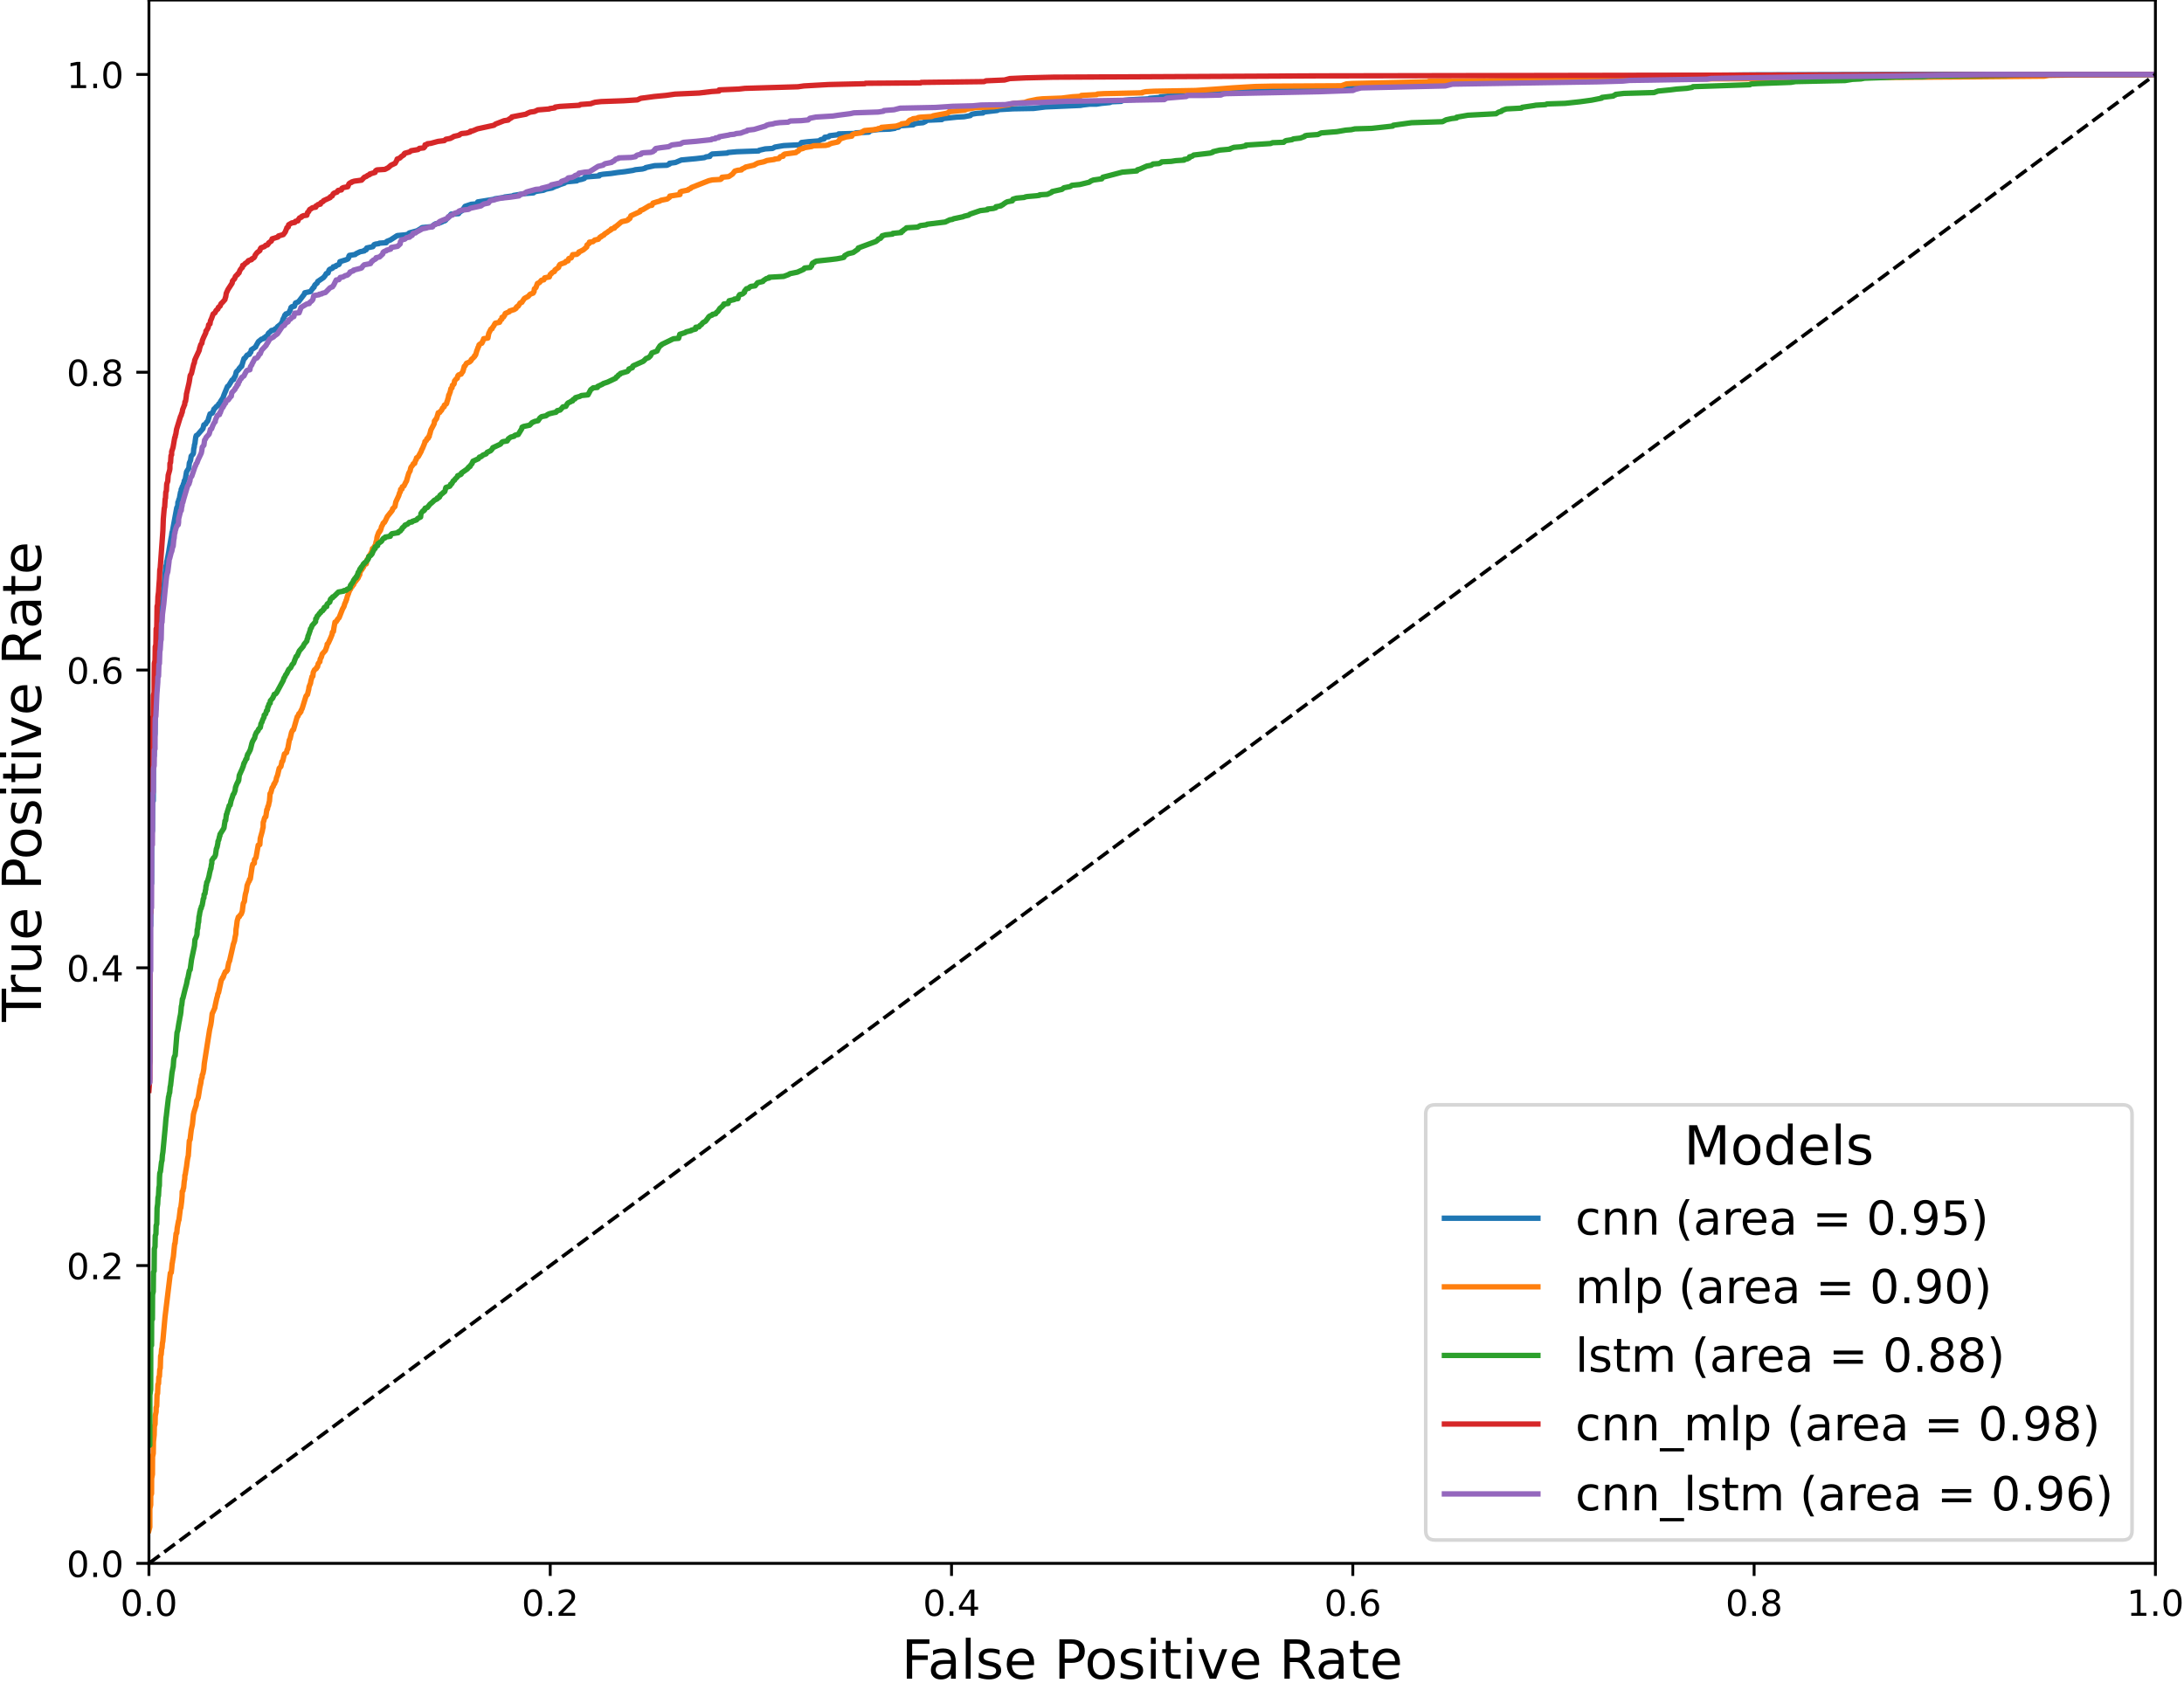 <?xml version="1.0" encoding="utf-8" standalone="no"?>
<!DOCTYPE svg PUBLIC "-//W3C//DTD SVG 1.1//EN"
  "http://www.w3.org/Graphics/SVG/1.1/DTD/svg11.dtd">
<!-- Created with matplotlib (https://matplotlib.org/) -->
<svg height="470.075pt" version="1.1" viewBox="0 0 607.372 470.075" width="607.372pt" xmlns="http://www.w3.org/2000/svg" xmlns:xlink="http://www.w3.org/1999/xlink">
 <defs>
  <style type="text/css">
*{stroke-linecap:butt;stroke-linejoin:round;}
  </style>
 </defs>
 <g id="figure_1">
  <g id="patch_1">
   <path d="M 0 470.075 
L 607.372 470.075 
L 607.372 0 
L 0 0 
z
" style="fill:#ffffff;"/>
  </g>
  <g id="axes_1">
   <g id="patch_2">
    <path d="M 41.42 434.88 
L 599.42 434.88 
L 599.42 -0 
L 41.42 -0 
z
" style="fill:#ffffff;"/>
   </g>
   <g id="matplotlib.axis_1">
    <g id="xtick_1">
     <g id="line2d_1">
      <defs>
       <path d="M 0 0 
L 0 3.5 
" id="mcfbea04051" style="stroke:#000000;stroke-width:0.8;"/>
      </defs>
      <g>
       <use style="stroke:#000000;stroke-width:0.8;" x="41.42" xlink:href="#mcfbea04051" y="434.88"/>
      </g>
     </g>
     <g id="text_1">
      <!-- 0.0 -->
      <defs>
       <path d="M 31.781 66.406 
Q 24.172 66.406 20.328 58.906 
Q 16.5 51.422 16.5 36.375 
Q 16.5 21.391 20.328 13.891 
Q 24.172 6.391 31.781 6.391 
Q 39.453 6.391 43.281 13.891 
Q 47.125 21.391 47.125 36.375 
Q 47.125 51.422 43.281 58.906 
Q 39.453 66.406 31.781 66.406 
z
M 31.781 74.219 
Q 44.047 74.219 50.516 64.516 
Q 56.984 54.828 56.984 36.375 
Q 56.984 17.969 50.516 8.266 
Q 44.047 -1.422 31.781 -1.422 
Q 19.531 -1.422 13.062 8.266 
Q 6.594 17.969 6.594 36.375 
Q 6.594 54.828 13.062 64.516 
Q 19.531 74.219 31.781 74.219 
z
" id="DejaVuSans-48"/>
       <path d="M 10.688 12.406 
L 21 12.406 
L 21 0 
L 10.688 0 
z
" id="DejaVuSans-46"/>
      </defs>
      <g transform="translate(33.469 449.478)scale(0.1 -0.1)">
       <use xlink:href="#DejaVuSans-48"/>
       <use x="63.623" xlink:href="#DejaVuSans-46"/>
       <use x="95.41" xlink:href="#DejaVuSans-48"/>
      </g>
     </g>
    </g>
    <g id="xtick_2">
     <g id="line2d_2">
      <g>
       <use style="stroke:#000000;stroke-width:0.8;" x="153.02" xlink:href="#mcfbea04051" y="434.88"/>
      </g>
     </g>
     <g id="text_2">
      <!-- 0.2 -->
      <defs>
       <path d="M 19.188 8.297 
L 53.609 8.297 
L 53.609 0 
L 7.328 0 
L 7.328 8.297 
Q 12.938 14.109 22.625 23.891 
Q 32.328 33.688 34.812 36.531 
Q 39.547 41.844 41.422 45.531 
Q 43.312 49.219 43.312 52.781 
Q 43.312 58.594 39.234 62.25 
Q 35.156 65.922 28.609 65.922 
Q 23.969 65.922 18.812 64.312 
Q 13.672 62.703 7.812 59.422 
L 7.812 69.391 
Q 13.766 71.781 18.938 73 
Q 24.125 74.219 28.422 74.219 
Q 39.75 74.219 46.484 68.547 
Q 53.219 62.891 53.219 53.422 
Q 53.219 48.922 51.531 44.891 
Q 49.859 40.875 45.406 35.406 
Q 44.188 33.984 37.641 27.219 
Q 31.109 20.453 19.188 8.297 
z
" id="DejaVuSans-50"/>
      </defs>
      <g transform="translate(145.069 449.478)scale(0.1 -0.1)">
       <use xlink:href="#DejaVuSans-48"/>
       <use x="63.623" xlink:href="#DejaVuSans-46"/>
       <use x="95.41" xlink:href="#DejaVuSans-50"/>
      </g>
     </g>
    </g>
    <g id="xtick_3">
     <g id="line2d_3">
      <g>
       <use style="stroke:#000000;stroke-width:0.8;" x="264.62" xlink:href="#mcfbea04051" y="434.88"/>
      </g>
     </g>
     <g id="text_3">
      <!-- 0.4 -->
      <defs>
       <path d="M 37.797 64.312 
L 12.891 25.391 
L 37.797 25.391 
z
M 35.203 72.906 
L 47.609 72.906 
L 47.609 25.391 
L 58.016 25.391 
L 58.016 17.188 
L 47.609 17.188 
L 47.609 0 
L 37.797 0 
L 37.797 17.188 
L 4.891 17.188 
L 4.891 26.703 
z
" id="DejaVuSans-52"/>
      </defs>
      <g transform="translate(256.669 449.478)scale(0.1 -0.1)">
       <use xlink:href="#DejaVuSans-48"/>
       <use x="63.623" xlink:href="#DejaVuSans-46"/>
       <use x="95.41" xlink:href="#DejaVuSans-52"/>
      </g>
     </g>
    </g>
    <g id="xtick_4">
     <g id="line2d_4">
      <g>
       <use style="stroke:#000000;stroke-width:0.8;" x="376.22" xlink:href="#mcfbea04051" y="434.88"/>
      </g>
     </g>
     <g id="text_4">
      <!-- 0.6 -->
      <defs>
       <path d="M 33.016 40.375 
Q 26.375 40.375 22.484 35.828 
Q 18.609 31.297 18.609 23.391 
Q 18.609 15.531 22.484 10.953 
Q 26.375 6.391 33.016 6.391 
Q 39.656 6.391 43.531 10.953 
Q 47.406 15.531 47.406 23.391 
Q 47.406 31.297 43.531 35.828 
Q 39.656 40.375 33.016 40.375 
z
M 52.594 71.297 
L 52.594 62.312 
Q 48.875 64.062 45.094 64.984 
Q 41.312 65.922 37.594 65.922 
Q 27.828 65.922 22.672 59.328 
Q 17.531 52.734 16.797 39.406 
Q 19.672 43.656 24.016 45.922 
Q 28.375 48.188 33.594 48.188 
Q 44.578 48.188 50.953 41.516 
Q 57.328 34.859 57.328 23.391 
Q 57.328 12.156 50.688 5.359 
Q 44.047 -1.422 33.016 -1.422 
Q 20.359 -1.422 13.672 8.266 
Q 6.984 17.969 6.984 36.375 
Q 6.984 53.656 15.188 63.938 
Q 23.391 74.219 37.203 74.219 
Q 40.922 74.219 44.703 73.484 
Q 48.484 72.75 52.594 71.297 
z
" id="DejaVuSans-54"/>
      </defs>
      <g transform="translate(368.269 449.478)scale(0.1 -0.1)">
       <use xlink:href="#DejaVuSans-48"/>
       <use x="63.623" xlink:href="#DejaVuSans-46"/>
       <use x="95.41" xlink:href="#DejaVuSans-54"/>
      </g>
     </g>
    </g>
    <g id="xtick_5">
     <g id="line2d_5">
      <g>
       <use style="stroke:#000000;stroke-width:0.8;" x="487.82" xlink:href="#mcfbea04051" y="434.88"/>
      </g>
     </g>
     <g id="text_5">
      <!-- 0.8 -->
      <defs>
       <path d="M 31.781 34.625 
Q 24.75 34.625 20.719 30.859 
Q 16.703 27.094 16.703 20.516 
Q 16.703 13.922 20.719 10.156 
Q 24.75 6.391 31.781 6.391 
Q 38.812 6.391 42.859 10.172 
Q 46.922 13.969 46.922 20.516 
Q 46.922 27.094 42.891 30.859 
Q 38.875 34.625 31.781 34.625 
z
M 21.922 38.812 
Q 15.578 40.375 12.031 44.719 
Q 8.5 49.078 8.5 55.328 
Q 8.5 64.062 14.719 69.141 
Q 20.953 74.219 31.781 74.219 
Q 42.672 74.219 48.875 69.141 
Q 55.078 64.062 55.078 55.328 
Q 55.078 49.078 51.531 44.719 
Q 48 40.375 41.703 38.812 
Q 48.828 37.156 52.797 32.312 
Q 56.781 27.484 56.781 20.516 
Q 56.781 9.906 50.312 4.234 
Q 43.844 -1.422 31.781 -1.422 
Q 19.734 -1.422 13.25 4.234 
Q 6.781 9.906 6.781 20.516 
Q 6.781 27.484 10.781 32.312 
Q 14.797 37.156 21.922 38.812 
z
M 18.312 54.391 
Q 18.312 48.734 21.844 45.562 
Q 25.391 42.391 31.781 42.391 
Q 38.141 42.391 41.719 45.562 
Q 45.312 48.734 45.312 54.391 
Q 45.312 60.062 41.719 63.234 
Q 38.141 66.406 31.781 66.406 
Q 25.391 66.406 21.844 63.234 
Q 18.312 60.062 18.312 54.391 
z
" id="DejaVuSans-56"/>
      </defs>
      <g transform="translate(479.869 449.478)scale(0.1 -0.1)">
       <use xlink:href="#DejaVuSans-48"/>
       <use x="63.623" xlink:href="#DejaVuSans-46"/>
       <use x="95.41" xlink:href="#DejaVuSans-56"/>
      </g>
     </g>
    </g>
    <g id="xtick_6">
     <g id="line2d_6">
      <g>
       <use style="stroke:#000000;stroke-width:0.8;" x="599.42" xlink:href="#mcfbea04051" y="434.88"/>
      </g>
     </g>
     <g id="text_6">
      <!-- 1.0 -->
      <defs>
       <path d="M 12.406 8.297 
L 28.516 8.297 
L 28.516 63.922 
L 10.984 60.406 
L 10.984 69.391 
L 28.422 72.906 
L 38.281 72.906 
L 38.281 8.297 
L 54.391 8.297 
L 54.391 0 
L 12.406 0 
z
" id="DejaVuSans-49"/>
      </defs>
      <g transform="translate(591.469 449.478)scale(0.1 -0.1)">
       <use xlink:href="#DejaVuSans-49"/>
       <use x="63.623" xlink:href="#DejaVuSans-46"/>
       <use x="95.41" xlink:href="#DejaVuSans-48"/>
      </g>
     </g>
    </g>
    <g id="text_7">
     <!-- False Positive Rate -->
     <defs>
      <path d="M 9.812 72.906 
L 51.703 72.906 
L 51.703 64.594 
L 19.672 64.594 
L 19.672 43.109 
L 48.578 43.109 
L 48.578 34.812 
L 19.672 34.812 
L 19.672 0 
L 9.812 0 
z
" id="DejaVuSans-70"/>
      <path d="M 34.281 27.484 
Q 23.391 27.484 19.188 25 
Q 14.984 22.516 14.984 16.5 
Q 14.984 11.719 18.141 8.906 
Q 21.297 6.109 26.703 6.109 
Q 34.188 6.109 38.703 11.406 
Q 43.219 16.703 43.219 25.484 
L 43.219 27.484 
z
M 52.203 31.203 
L 52.203 0 
L 43.219 0 
L 43.219 8.297 
Q 40.141 3.328 35.547 0.953 
Q 30.953 -1.422 24.312 -1.422 
Q 15.922 -1.422 10.953 3.297 
Q 6 8.016 6 15.922 
Q 6 25.141 12.172 29.828 
Q 18.359 34.516 30.609 34.516 
L 43.219 34.516 
L 43.219 35.406 
Q 43.219 41.609 39.141 45 
Q 35.062 48.391 27.688 48.391 
Q 23 48.391 18.547 47.266 
Q 14.109 46.141 10.016 43.891 
L 10.016 52.203 
Q 14.938 54.109 19.578 55.047 
Q 24.219 56 28.609 56 
Q 40.484 56 46.344 49.844 
Q 52.203 43.703 52.203 31.203 
z
" id="DejaVuSans-97"/>
      <path d="M 9.422 75.984 
L 18.406 75.984 
L 18.406 0 
L 9.422 0 
z
" id="DejaVuSans-108"/>
      <path d="M 44.281 53.078 
L 44.281 44.578 
Q 40.484 46.531 36.375 47.5 
Q 32.281 48.484 27.875 48.484 
Q 21.188 48.484 17.844 46.438 
Q 14.5 44.391 14.5 40.281 
Q 14.5 37.156 16.891 35.375 
Q 19.281 33.594 26.516 31.984 
L 29.594 31.297 
Q 39.156 29.25 43.188 25.516 
Q 47.219 21.781 47.219 15.094 
Q 47.219 7.469 41.188 3.016 
Q 35.156 -1.422 24.609 -1.422 
Q 20.219 -1.422 15.453 -0.562 
Q 10.688 0.297 5.422 2 
L 5.422 11.281 
Q 10.406 8.688 15.234 7.391 
Q 20.062 6.109 24.812 6.109 
Q 31.156 6.109 34.562 8.281 
Q 37.984 10.453 37.984 14.406 
Q 37.984 18.062 35.516 20.016 
Q 33.062 21.969 24.703 23.781 
L 21.578 24.516 
Q 13.234 26.266 9.516 29.906 
Q 5.812 33.547 5.812 39.891 
Q 5.812 47.609 11.281 51.797 
Q 16.75 56 26.812 56 
Q 31.781 56 36.172 55.266 
Q 40.578 54.547 44.281 53.078 
z
" id="DejaVuSans-115"/>
      <path d="M 56.203 29.594 
L 56.203 25.203 
L 14.891 25.203 
Q 15.484 15.922 20.484 11.062 
Q 25.484 6.203 34.422 6.203 
Q 39.594 6.203 44.453 7.469 
Q 49.312 8.734 54.109 11.281 
L 54.109 2.781 
Q 49.266 0.734 44.188 -0.344 
Q 39.109 -1.422 33.891 -1.422 
Q 20.797 -1.422 13.156 6.188 
Q 5.516 13.812 5.516 26.812 
Q 5.516 40.234 12.766 48.109 
Q 20.016 56 32.328 56 
Q 43.359 56 49.781 48.891 
Q 56.203 41.797 56.203 29.594 
z
M 47.219 32.234 
Q 47.125 39.594 43.094 43.984 
Q 39.062 48.391 32.422 48.391 
Q 24.906 48.391 20.391 44.141 
Q 15.875 39.891 15.188 32.172 
z
" id="DejaVuSans-101"/>
      <path id="DejaVuSans-32"/>
      <path d="M 19.672 64.797 
L 19.672 37.406 
L 32.078 37.406 
Q 38.969 37.406 42.719 40.969 
Q 46.484 44.531 46.484 51.125 
Q 46.484 57.672 42.719 61.234 
Q 38.969 64.797 32.078 64.797 
z
M 9.812 72.906 
L 32.078 72.906 
Q 44.344 72.906 50.609 67.359 
Q 56.891 61.812 56.891 51.125 
Q 56.891 40.328 50.609 34.812 
Q 44.344 29.297 32.078 29.297 
L 19.672 29.297 
L 19.672 0 
L 9.812 0 
z
" id="DejaVuSans-80"/>
      <path d="M 30.609 48.391 
Q 23.391 48.391 19.188 42.75 
Q 14.984 37.109 14.984 27.297 
Q 14.984 17.484 19.156 11.844 
Q 23.344 6.203 30.609 6.203 
Q 37.797 6.203 41.984 11.859 
Q 46.188 17.531 46.188 27.297 
Q 46.188 37.016 41.984 42.703 
Q 37.797 48.391 30.609 48.391 
z
M 30.609 56 
Q 42.328 56 49.016 48.375 
Q 55.719 40.766 55.719 27.297 
Q 55.719 13.875 49.016 6.219 
Q 42.328 -1.422 30.609 -1.422 
Q 18.844 -1.422 12.172 6.219 
Q 5.516 13.875 5.516 27.297 
Q 5.516 40.766 12.172 48.375 
Q 18.844 56 30.609 56 
z
" id="DejaVuSans-111"/>
      <path d="M 9.422 54.688 
L 18.406 54.688 
L 18.406 0 
L 9.422 0 
z
M 9.422 75.984 
L 18.406 75.984 
L 18.406 64.594 
L 9.422 64.594 
z
" id="DejaVuSans-105"/>
      <path d="M 18.312 70.219 
L 18.312 54.688 
L 36.812 54.688 
L 36.812 47.703 
L 18.312 47.703 
L 18.312 18.016 
Q 18.312 11.328 20.141 9.422 
Q 21.969 7.516 27.594 7.516 
L 36.812 7.516 
L 36.812 0 
L 27.594 0 
Q 17.188 0 13.234 3.875 
Q 9.281 7.766 9.281 18.016 
L 9.281 47.703 
L 2.688 47.703 
L 2.688 54.688 
L 9.281 54.688 
L 9.281 70.219 
z
" id="DejaVuSans-116"/>
      <path d="M 2.984 54.688 
L 12.5 54.688 
L 29.594 8.797 
L 46.688 54.688 
L 56.203 54.688 
L 35.688 0 
L 23.484 0 
z
" id="DejaVuSans-118"/>
      <path d="M 44.391 34.188 
Q 47.562 33.109 50.562 29.594 
Q 53.562 26.078 56.594 19.922 
L 66.609 0 
L 56 0 
L 46.688 18.703 
Q 43.062 26.031 39.672 28.422 
Q 36.281 30.812 30.422 30.812 
L 19.672 30.812 
L 19.672 0 
L 9.812 0 
L 9.812 72.906 
L 32.078 72.906 
Q 44.578 72.906 50.734 67.672 
Q 56.891 62.453 56.891 51.906 
Q 56.891 45.016 53.688 40.469 
Q 50.484 35.938 44.391 34.188 
z
M 19.672 64.797 
L 19.672 38.922 
L 32.078 38.922 
Q 39.203 38.922 42.844 42.219 
Q 46.484 45.516 46.484 51.906 
Q 46.484 58.297 42.844 61.547 
Q 39.203 64.797 32.078 64.797 
z
" id="DejaVuSans-82"/>
     </defs>
     <g transform="translate(250.721 466.956)scale(0.15 -0.15)">
      <use xlink:href="#DejaVuSans-70"/>
      <use x="48.395" xlink:href="#DejaVuSans-97"/>
      <use x="109.674" xlink:href="#DejaVuSans-108"/>
      <use x="137.457" xlink:href="#DejaVuSans-115"/>
      <use x="189.557" xlink:href="#DejaVuSans-101"/>
      <use x="251.08" xlink:href="#DejaVuSans-32"/>
      <use x="282.867" xlink:href="#DejaVuSans-80"/>
      <use x="339.545" xlink:href="#DejaVuSans-111"/>
      <use x="400.727" xlink:href="#DejaVuSans-115"/>
      <use x="452.826" xlink:href="#DejaVuSans-105"/>
      <use x="480.609" xlink:href="#DejaVuSans-116"/>
      <use x="519.818" xlink:href="#DejaVuSans-105"/>
      <use x="547.602" xlink:href="#DejaVuSans-118"/>
      <use x="606.781" xlink:href="#DejaVuSans-101"/>
      <use x="668.305" xlink:href="#DejaVuSans-32"/>
      <use x="700.092" xlink:href="#DejaVuSans-82"/>
      <use x="767.324" xlink:href="#DejaVuSans-97"/>
      <use x="828.604" xlink:href="#DejaVuSans-116"/>
      <use x="867.812" xlink:href="#DejaVuSans-101"/>
     </g>
    </g>
   </g>
   <g id="matplotlib.axis_2">
    <g id="ytick_1">
     <g id="line2d_7">
      <defs>
       <path d="M 0 0 
L -3.5 0 
" id="m6f0db610b0" style="stroke:#000000;stroke-width:0.8;"/>
      </defs>
      <g>
       <use style="stroke:#000000;stroke-width:0.8;" x="41.42" xlink:href="#m6f0db610b0" y="434.88"/>
      </g>
     </g>
     <g id="text_8">
      <!-- 0.0 -->
      <g transform="translate(18.517 438.679)scale(0.1 -0.1)">
       <use xlink:href="#DejaVuSans-48"/>
       <use x="63.623" xlink:href="#DejaVuSans-46"/>
       <use x="95.41" xlink:href="#DejaVuSans-48"/>
      </g>
     </g>
    </g>
    <g id="ytick_2">
     <g id="line2d_8">
      <g>
       <use style="stroke:#000000;stroke-width:0.8;" x="41.42" xlink:href="#m6f0db610b0" y="352.046"/>
      </g>
     </g>
     <g id="text_9">
      <!-- 0.2 -->
      <g transform="translate(18.517 355.845)scale(0.1 -0.1)">
       <use xlink:href="#DejaVuSans-48"/>
       <use x="63.623" xlink:href="#DejaVuSans-46"/>
       <use x="95.41" xlink:href="#DejaVuSans-50"/>
      </g>
     </g>
    </g>
    <g id="ytick_3">
     <g id="line2d_9">
      <g>
       <use style="stroke:#000000;stroke-width:0.8;" x="41.42" xlink:href="#m6f0db610b0" y="269.211"/>
      </g>
     </g>
     <g id="text_10">
      <!-- 0.4 -->
      <g transform="translate(18.517 273.011)scale(0.1 -0.1)">
       <use xlink:href="#DejaVuSans-48"/>
       <use x="63.623" xlink:href="#DejaVuSans-46"/>
       <use x="95.41" xlink:href="#DejaVuSans-52"/>
      </g>
     </g>
    </g>
    <g id="ytick_4">
     <g id="line2d_10">
      <g>
       <use style="stroke:#000000;stroke-width:0.8;" x="41.42" xlink:href="#m6f0db610b0" y="186.377"/>
      </g>
     </g>
     <g id="text_11">
      <!-- 0.6 -->
      <g transform="translate(18.517 190.176)scale(0.1 -0.1)">
       <use xlink:href="#DejaVuSans-48"/>
       <use x="63.623" xlink:href="#DejaVuSans-46"/>
       <use x="95.41" xlink:href="#DejaVuSans-54"/>
      </g>
     </g>
    </g>
    <g id="ytick_5">
     <g id="line2d_11">
      <g>
       <use style="stroke:#000000;stroke-width:0.8;" x="41.42" xlink:href="#m6f0db610b0" y="103.543"/>
      </g>
     </g>
     <g id="text_12">
      <!-- 0.8 -->
      <g transform="translate(18.517 107.342)scale(0.1 -0.1)">
       <use xlink:href="#DejaVuSans-48"/>
       <use x="63.623" xlink:href="#DejaVuSans-46"/>
       <use x="95.41" xlink:href="#DejaVuSans-56"/>
      </g>
     </g>
    </g>
    <g id="ytick_6">
     <g id="line2d_12">
      <g>
       <use style="stroke:#000000;stroke-width:0.8;" x="41.42" xlink:href="#m6f0db610b0" y="20.709"/>
      </g>
     </g>
     <g id="text_13">
      <!-- 1.0 -->
      <g transform="translate(18.517 24.508)scale(0.1 -0.1)">
       <use xlink:href="#DejaVuSans-49"/>
       <use x="63.623" xlink:href="#DejaVuSans-46"/>
       <use x="95.41" xlink:href="#DejaVuSans-48"/>
      </g>
     </g>
    </g>
    <g id="text_14">
     <!-- True Positive Rate -->
     <defs>
      <path d="M -0.297 72.906 
L 61.375 72.906 
L 61.375 64.594 
L 35.5 64.594 
L 35.5 0 
L 25.594 0 
L 25.594 64.594 
L -0.297 64.594 
z
" id="DejaVuSans-84"/>
      <path d="M 41.109 46.297 
Q 39.594 47.172 37.812 47.578 
Q 36.031 48 33.891 48 
Q 26.266 48 22.188 43.047 
Q 18.109 38.094 18.109 28.812 
L 18.109 0 
L 9.078 0 
L 9.078 54.688 
L 18.109 54.688 
L 18.109 46.188 
Q 20.953 51.172 25.484 53.578 
Q 30.031 56 36.531 56 
Q 37.453 56 38.578 55.875 
Q 39.703 55.766 41.062 55.516 
z
" id="DejaVuSans-114"/>
      <path d="M 8.5 21.578 
L 8.5 54.688 
L 17.484 54.688 
L 17.484 21.922 
Q 17.484 14.156 20.5 10.266 
Q 23.531 6.391 29.594 6.391 
Q 36.859 6.391 41.078 11.031 
Q 45.312 15.672 45.312 23.688 
L 45.312 54.688 
L 54.297 54.688 
L 54.297 0 
L 45.312 0 
L 45.312 8.406 
Q 42.047 3.422 37.719 1 
Q 33.406 -1.422 27.688 -1.422 
Q 18.266 -1.422 13.375 4.438 
Q 8.5 10.297 8.5 21.578 
z
M 31.109 56 
z
" id="DejaVuSans-117"/>
     </defs>
     <g transform="translate(11.398 284.235)rotate(-90)scale(0.15 -0.15)">
      <use xlink:href="#DejaVuSans-84"/>
      <use x="46.334" xlink:href="#DejaVuSans-114"/>
      <use x="87.447" xlink:href="#DejaVuSans-117"/>
      <use x="150.826" xlink:href="#DejaVuSans-101"/>
      <use x="212.35" xlink:href="#DejaVuSans-32"/>
      <use x="244.137" xlink:href="#DejaVuSans-80"/>
      <use x="300.814" xlink:href="#DejaVuSans-111"/>
      <use x="361.996" xlink:href="#DejaVuSans-115"/>
      <use x="414.096" xlink:href="#DejaVuSans-105"/>
      <use x="441.879" xlink:href="#DejaVuSans-116"/>
      <use x="481.088" xlink:href="#DejaVuSans-105"/>
      <use x="508.871" xlink:href="#DejaVuSans-118"/>
      <use x="568.051" xlink:href="#DejaVuSans-101"/>
      <use x="629.574" xlink:href="#DejaVuSans-32"/>
      <use x="661.361" xlink:href="#DejaVuSans-82"/>
      <use x="728.594" xlink:href="#DejaVuSans-97"/>
      <use x="789.873" xlink:href="#DejaVuSans-116"/>
      <use x="829.082" xlink:href="#DejaVuSans-101"/>
     </g>
    </g>
   </g>
   <g id="line2d_13">
    <path clip-path="url(#p4f739f1440)" d="M 41.42 297.236 
L 41.661 295.21 
L 41.672 258.269 
L 41.903 257.433 
L 41.921 246.02 
L 42.144 245.731 
L 42.175 232.077 
L 42.39 231.037 
L 42.427 223.085 
L 42.623 222.766 
L 42.673 210.806 
L 42.867 210.227 
L 42.918 205.421 
L 43.11 204.027 
L 43.181 197.735 
L 43.349 197.156 
L 43.405 192.566 
L 43.592 191.708 
L 43.667 187.234 
L 43.827 186.914 
L 43.936 181.342 
L 44.067 181.022 
L 44.167 178.922 
L 44.332 178.465 
L 44.426 175.276 
L 44.588 174.858 
L 44.676 174.617 
L 44.691 173.794 
L 44.817 173.336 
L 44.916 170.604 
L 45.074 168.713 
L 45.165 167.15 
L 45.279 166.86 
L 45.406 164.687 
L 45.561 163.805 
L 45.853 160.645 
L 45.928 159.572 
L 46.107 157.491 
L 46.277 157.269 
L 46.369 156.141 
L 46.452 156.038 
L 46.955 153.377 
L 47.039 152.806 
L 47.607 149.546 
L 47.695 149.151 
L 47.854 148.01 
L 47.932 147.899 
L 49.16 141.229 
L 49.426 140.732 
L 49.482 139.7 
L 49.659 139.468 
L 49.722 138.966 
L 49.856 138.836 
L 50.162 137.157 
L 50.189 136.955 
L 50.329 136.818 
L 50.405 136.075 
L 50.6 135.808 
L 50.68 135.38 
L 50.89 135.158 
L 50.99 134.658 
L 51.188 134.242 
L 51.236 133.789 
L 51.534 133.26 
L 51.883 131.231 
L 52.522 130.214 
L 52.658 128.794 
L 52.993 128.032 
L 53.155 126.902 
L 53.578 126.427 
L 53.748 126.214 
L 53.793 125.985 
L 53.875 124.912 
L 54.03 124.282 
L 54.058 123.844 
L 54.223 123.285 
L 54.279 122.724 
L 54.442 121.571 
L 54.584 121.156 
L 54.916 120.991 
L 56.447 119.213 
L 56.698 118.184 
L 57.183 117.952 
L 57.455 117.442 
L 57.773 117.14 
L 57.911 116.786 
L 57.99 116.435 
L 58.411 115.136 
L 59.031 114.917 
L 59.453 114.043 
L 59.46 113.846 
L 59.922 113.41 
L 60.175 113.078 
L 60.602 112.821 
L 60.851 112.327 
L 61.144 112.211 
L 61.314 111.703 
L 62.013 110.651 
L 62.312 109.787 
L 63.254 107.525 
L 63.622 107.249 
L 64.375 105.989 
L 64.565 105.684 
L 64.963 105.574 
L 65.118 105.04 
L 65.439 104.585 
L 65.713 103.469 
L 66.479 102.675 
L 66.518 102.476 
L 66.817 102.289 
L 66.908 102.006 
L 67.217 101.895 
L 67.322 101.46 
L 67.569 100.653 
L 67.865 99.73 
L 68.134 99.614 
L 68.475 99.116 
L 68.719 98.776 
L 69.383 98.544 
L 69.417 98.265 
L 69.748 97.975 
L 69.882 97.318 
L 71.112 96.502 
L 71.114 96.365 
L 71.879 95.026 
L 72.559 94.492 
L 72.682 94.362 
L 73.478 94.141 
L 73.486 93.922 
L 73.913 93.737 
L 73.923 93.607 
L 74.376 93.339 
L 74.643 92.711 
L 75.451 92.047 
L 75.481 91.936 
L 76.265 91.771 
L 76.544 91.454 
L 77.122 91.338 
L 77.146 90.916 
L 78.118 90.144 
L 78.588 89.321 
L 78.62 88.989 
L 78.785 88.623 
L 78.988 88.297 
L 79.205 87.665 
L 79.489 87.555 
L 79.493 87.322 
L 80.248 87.135 
L 80.765 86.108 
L 80.927 85.544 
L 81.191 85.312 
L 81.866 85.195 
L 82.173 84.288 
L 83.021 83.935 
L 84.608 81.865 
L 84.76 81.444 
L 86.36 81.099 
L 86.788 80.451 
L 86.951 80.314 
L 87.031 80.085 
L 87.33 79.898 
L 87.446 79.542 
L 87.558 79.272 
L 88.223 78.705 
L 88.357 78.31 
L 89.974 77.208 
L 90.424 76.655 
L 90.734 76.104 
L 91.233 75.939 
L 91.504 75.113 
L 91.736 74.894 
L 92.368 74.665 
L 92.655 74.443 
L 92.678 74.224 
L 93.351 74.107 
L 93.429 73.891 
L 94.252 73.572 
L 94.435 73.271 
L 94.517 72.791 
L 96.184 72.274 
L 96.735 72.046 
L 96.997 71.637 
L 97.004 71.317 
L 97.172 71.038 
L 98.78 70.798 
L 98.994 70.579 
L 100.144 70.023 
L 101.319 69.791 
L 101.363 69.592 
L 101.839 69.475 
L 101.999 68.977 
L 103.697 68.61 
L 104.043 68.058 
L 104.484 67.893 
L 105.334 67.777 
L 105.51 67.64 
L 107.418 67.51 
L 107.493 67.221 
L 107.683 67.1 
L 108.58 66.751 
L 110.459 65.535 
L 112.914 65.298 
L 113.546 65.099 
L 113.817 64.795 
L 115.983 64.206 
L 116.727 63.768 
L 117.399 63.309 
L 120.22 63.027 
L 120.585 62.591 
L 121.135 62.254 
L 122.177 62.035 
L 122.932 61.735 
L 123.175 61.584 
L 123.78 61.384 
L 124.015 61.165 
L 124.051 60.949 
L 124.605 60.597 
L 125.473 59.563 
L 127.533 59.426 
L 127.854 58.969 
L 128.531 58.582 
L 129.333 57.401 
L 131.038 56.828 
L 132.548 56.712 
L 132.856 56.17 
L 137.327 55.449 
L 137.627 55.303 
L 140.094 54.925 
L 140.287 54.809 
L 142.806 54.486 
L 142.807 54.366 
L 146.123 53.83 
L 148.38 53.643 
L 148.55 53.423 
L 149.279 53.204 
L 151.108 52.936 
L 151.863 52.617 
L 153.515 52.293 
L 154.258 51.927 
L 155.018 51.674 
L 155.882 51.296 
L 156.98 50.936 
L 156.996 50.772 
L 157.832 50.555 
L 160.444 50.302 
L 160.591 50.115 
L 161.759 49.883 
L 162.508 49.637 
L 162.671 49.28 
L 163.436 49.178 
L 166.645 48.93 
L 166.681 48.651 
L 167.728 48.466 
L 169.977 48.253 
L 171.703 47.986 
L 173.75 47.753 
L 176.033 47.4 
L 176.715 47.204 
L 178.665 47.007 
L 179.465 46.778 
L 179.566 46.626 
L 182.052 46.084 
L 185.477 45.968 
L 186.196 45.638 
L 186.204 45.419 
L 187.841 45.197 
L 189.471 44.506 
L 193.512 44.13 
L 195.884 43.851 
L 196.38 43.619 
L 197.399 43.516 
L 197.418 43.287 
L 198.056 42.843 
L 202.263 42.576 
L 202.467 42.424 
L 204.909 42.205 
L 210.982 41.986 
L 211.14 41.799 
L 212.81 41.418 
L 214.849 41.288 
L 215.512 40.906 
L 217.933 40.501 
L 222.427 40.269 
L 222.886 39.643 
L 224.832 39.414 
L 227.744 39.195 
L 228.247 38.846 
L 229.202 38.627 
L 229.36 38.179 
L 230.472 38.042 
L 230.716 37.752 
L 233.052 37.473 
L 233.24 37.241 
L 237.657 37.125 
L 237.972 36.96 
L 241.628 36.758 
L 241.808 36.468 
L 242.563 36.249 
L 244.396 36.017 
L 247.463 35.914 
L 248.879 35.695 
L 248.991 35.508 
L 249.89 35.392 
L 250.093 35.172 
L 250.457 34.985 
L 253.992 34.716 
L 254.096 34.484 
L 255.195 34.265 
L 256.702 34.128 
L 257.444 33.768 
L 257.777 33.449 
L 261.934 33.262 
L 262.305 32.973 
L 266.118 32.576 
L 268.092 32.473 
L 269.853 32.151 
L 269.993 31.963 
L 270.356 31.747 
L 271.714 31.528 
L 273.375 31.425 
L 273.535 31.223 
L 273.878 31.121 
L 277.353 30.725 
L 277.721 30.496 
L 281.741 30.264 
L 287.464 30.161 
L 290.75 29.745 
L 300.518 29.318 
L 301.192 29.188 
L 303.051 28.969 
L 304.961 28.969 
L 306.337 28.747 
L 308.638 28.527 
L 309.124 28.308 
L 311.807 28.192 
L 311.87 28.007 
L 313.994 27.775 
L 319.552 27.493 
L 319.682 27.341 
L 322.724 27.109 
L 322.74 26.922 
L 324.93 26.725 
L 330.195 26.588 
L 330.628 26.372 
L 333.66 25.934 
L 340.1 25.648 
L 345.279 25.369 
L 350.006 25.253 
L 352.752 24.918 
L 354.132 24.815 
L 382.712 24.161 
L 389.088 24.024 
L 389.492 23.878 
L 391.142 23.443 
L 393.752 23.221 
L 397.442 23.104 
L 400.724 22.875 
L 417.415 22.522 
L 427.466 22.32 
L 431.46 21.959 
L 442.763 21.726 
L 443.248 21.494 
L 445.849 21.265 
L 452.93 21.128 
L 488.32 20.825 
L 529.764 20.709 
L 599.42 20.709 
L 599.42 20.709 
" style="fill:none;stroke:#1f77b4;stroke-linecap:square;stroke-width:1.5;"/>
   </g>
   <g id="line2d_14">
    <path clip-path="url(#p4f739f1440)" d="M 41.42 425.681 
L 41.663 424.763 
L 41.672 419.643 
L 41.906 418.584 
L 41.92 416.051 
L 42.144 415.472 
L 42.172 411.261 
L 42.39 410.099 
L 42.427 405.241 
L 42.623 404.282 
L 42.673 401.058 
L 42.878 399.109 
L 42.923 396.817 
L 43.12 396.136 
L 43.181 393.816 
L 43.413 392.743 
L 43.433 391.49 
L 43.586 391.17 
L 43.674 387.967 
L 43.827 387.648 
L 43.925 385.093 
L 44.092 384.874 
L 44.175 383.079 
L 44.335 382.86 
L 44.426 381.007 
L 44.574 380.55 
L 44.676 377.18 
L 44.833 376.754 
L 44.942 375.308 
L 45.074 374.887 
L 45.165 373.652 
L 45.285 373.104 
L 45.886 366.409 
L 47.375 354.122 
L 47.623 353.992 
L 47.753 352.81 
L 47.871 351.4 
L 47.932 351.29 
L 48.002 350.711 
L 48.219 349.552 
L 48.484 346.81 
L 48.574 345.991 
L 48.683 345.88 
L 48.977 343.111 
L 49.16 342.995 
L 49.273 341.627 
L 49.659 339.566 
L 49.763 339.401 
L 50.159 336.142 
L 50.285 335.991 
L 50.408 334.981 
L 50.499 334.278 
L 50.637 332.752 
L 50.676 331.438 
L 50.894 331.219 
L 50.944 330.706 
L 51.074 330.427 
L 51.236 328.631 
L 51.367 327.989 
L 51.411 326.917 
L 51.517 326.765 
L 51.659 325.763 
L 51.883 324.449 
L 51.987 323.571 
L 52.156 322.375 
L 52.274 321.789 
L 52.357 321.573 
L 52.655 317.327 
L 52.868 317.023 
L 52.953 316.228 
L 52.995 315.836 
L 53.191 314.254 
L 53.508 312.824 
L 53.793 309.996 
L 53.943 309.398 
L 54.403 307.889 
L 54.538 307.518 
L 54.706 306.179 
L 54.857 305.995 
L 55.121 305.319 
L 55.278 304.372 
L 55.619 302.22 
L 55.703 301.958 
L 55.869 301.167 
L 55.977 300.234 
L 56.197 299.715 
L 56.245 299.034 
L 56.441 298.65 
L 56.561 298.023 
L 56.688 297.309 
L 56.812 295.86 
L 58.292 286.448 
L 58.397 285.983 
L 58.609 285.067 
L 58.766 284.085 
L 59.011 281.924 
L 59.146 281.705 
L 59.779 280.272 
L 59.78 280.012 
L 60.262 277.797 
L 60.395 277.329 
L 60.454 277.218 
L 60.586 276.411 
L 60.773 276.17 
L 61.548 272.622 
L 61.895 272.123 
L 61.897 271.926 
L 62.105 271.774 
L 62.312 271.071 
L 62.546 270.622 
L 62.641 270.332 
L 63.006 270.202 
L 63.041 269.983 
L 63.254 269.853 
L 63.336 269.217 
L 63.624 267.774 
L 63.84 267.321 
L 64.741 263.371 
L 64.851 262.756 
L 64.963 262.459 
L 65.222 261.703 
L 65.363 260.77 
L 65.572 259.868 
L 65.638 258.493 
L 65.776 257.682 
L 65.956 256.189 
L 66.279 255.099 
L 66.58 254.978 
L 66.584 254.794 
L 67.081 254.271 
L 67.379 253.464 
L 67.523 252.286 
L 67.656 251.289 
L 67.968 250.769 
L 68.107 249.573 
L 68.236 248.773 
L 68.475 247.923 
L 68.592 247.269 
L 68.716 246.342 
L 69.027 245.58 
L 69.133 245.317 
L 69.32 245.088 
L 69.382 244.626 
L 69.597 244.523 
L 69.683 244.035 
L 69.739 243.621 
L 70.13 241.031 
L 70.316 240.359 
L 70.723 240.132 
L 70.776 239.145 
L 71.194 238.55 
L 71.811 235.088 
L 72.256 234.942 
L 72.38 233.218 
L 72.94 231.206 
L 73.037 230.607 
L 73.178 230.153 
L 73.202 228.684 
L 73.371 228.385 
L 73.486 227.82 
L 73.675 227.342 
L 73.925 227.19 
L 74.201 225.213 
L 74.376 225.097 
L 74.48 224.369 
L 74.658 224.14 
L 74.801 223.362 
L 74.944 222.828 
L 75.107 220.755 
L 75.321 220.497 
L 75.688 219.107 
L 75.982 218.778 
L 76.175 218.101 
L 76.39 217.998 
L 76.402 217.779 
L 76.734 217.217 
L 76.873 216.426 
L 77.19 215.637 
L 77.648 213.707 
L 78.121 213.21 
L 78.295 212.446 
L 78.402 211.845 
L 78.62 211.728 
L 79.103 209.731 
L 79.7 209.337 
L 79.777 208.828 
L 79.869 208.493 
L 80.023 208.356 
L 80.163 207.535 
L 80.48 205.798 
L 80.666 205.549 
L 81.066 203.775 
L 81.366 203.109 
L 81.616 202.993 
L 82.664 199.356 
L 82.865 199.24 
L 83.106 198.555 
L 83.381 198.39 
L 83.446 198.171 
L 83.686 197.986 
L 83.693 197.717 
L 84.018 197.127 
L 84.117 196.81 
L 85.112 193.606 
L 85.505 193.203 
L 85.861 191.745 
L 85.95 191.051 
L 86.36 190.045 
L 86.456 189.401 
L 86.752 188.338 
L 86.758 188.217 
L 87.002 188.107 
L 87.11 187.044 
L 87.478 186.308 
L 87.858 186.062 
L 88.003 185.941 
L 88.041 185.672 
L 88.307 185.485 
L 88.486 184.614 
L 88.755 184.271 
L 88.956 184.074 
L 89.054 183.32 
L 89.356 182.82 
L 89.606 181.937 
L 90.376 181.069 
L 90.478 180.966 
L 90.863 179.897 
L 90.977 179.526 
L 90.988 179.196 
L 91.29 178.92 
L 91.9 177.587 
L 92.345 176.513 
L 92.435 175.855 
L 92.725 175.671 
L 92.853 174.731 
L 93.101 173.39 
L 93.163 173.055 
L 93.523 172.925 
L 93.6 172.692 
L 93.809 172.493 
L 93.869 172.271 
L 94.296 171.849 
L 95.247 169.439 
L 95.65 168.723 
L 95.761 168.36 
L 95.847 168.015 
L 96.026 167.619 
L 96.224 167.197 
L 96.25 166.968 
L 96.39 166.784 
L 96.492 166.265 
L 96.634 165.812 
L 96.971 164.956 
L 96.977 164.756 
L 97.097 164.619 
L 97.196 164.231 
L 97.521 163.838 
L 97.708 163.241 
L 97.989 163.111 
L 97.997 162.888 
L 98.344 162.635 
L 98.466 162.235 
L 99.592 160.771 
L 99.889 160.021 
L 100.025 159.911 
L 100.119 159.222 
L 100.312 158.851 
L 100.362 158.65 
L 100.632 158.45 
L 100.72 158.234 
L 101.118 157.696 
L 101.18 157.258 
L 101.337 157.056 
L 101.85 156.857 
L 102.067 155.801 
L 102.452 155.102 
L 103.339 153.553 
L 103.56 152.821 
L 103.582 152.599 
L 103.812 152.496 
L 104.086 152.101 
L 104.424 151.498 
L 104.585 150.703 
L 104.746 150.349 
L 104.835 149.542 
L 104.953 149.101 
L 105.323 148.101 
L 105.535 147.991 
L 105.564 147.701 
L 105.786 147.591 
L 106.01 146.948 
L 106.083 146.539 
L 106.4 145.981 
L 106.553 145.536 
L 106.921 145.303 
L 106.923 145.151 
L 107.082 145.035 
L 107.71 143.702 
L 108.623 142.554 
L 108.954 142.15 
L 109.154 141.833 
L 109.181 141.544 
L 109.828 140.903 
L 110.079 139.63 
L 110.897 137.875 
L 111.14 137.047 
L 111.323 136.845 
L 111.412 136.128 
L 111.796 136.018 
L 111.869 135.424 
L 112.325 135.192 
L 112.846 134.135 
L 113.049 133.823 
L 113.205 133.238 
L 113.676 131.634 
L 114.055 130.97 
L 114.171 130.39 
L 114.298 129.987 
L 114.881 129.239 
L 114.931 129.01 
L 115.321 128.894 
L 115.526 128.131 
L 115.756 127.852 
L 115.82 127.387 
L 116.32 127.039 
L 117.149 125.525 
L 117.265 125.094 
L 117.489 124.757 
L 118.151 123.128 
L 118.176 122.826 
L 118.567 122.544 
L 118.719 122.056 
L 119.059 121.946 
L 119.079 121.629 
L 119.355 121.444 
L 119.428 120.968 
L 119.565 120.665 
L 119.823 119.613 
L 120.515 118.305 
L 120.753 117.835 
L 120.821 117.123 
L 121.065 116.938 
L 121.1 116.719 
L 121.384 116.482 
L 121.829 115.027 
L 121.866 114.83 
L 122.312 114.714 
L 122.333 114.568 
L 122.8 114.116 
L 123.073 113.496 
L 123.529 113.14 
L 123.565 112.708 
L 124.114 112.365 
L 124.267 112.063 
L 124.275 111.794 
L 124.501 111.255 
L 124.511 111.056 
L 124.635 110.827 
L 124.8 109.877 
L 124.944 109.774 
L 125.058 109.34 
L 125.196 109.05 
L 125.397 108.102 
L 125.699 107.889 
L 125.811 107.175 
L 126.164 106.953 
L 126.296 106.72 
L 126.407 105.98 
L 126.841 105.431 
L 127.173 105.212 
L 127.304 104.568 
L 127.533 104.294 
L 128.259 104.061 
L 128.275 103.924 
L 128.718 103.376 
L 129.127 101.898 
L 129.328 101.788 
L 129.73 101.061 
L 130.601 100.672 
L 131.042 100.245 
L 131.06 100.026 
L 131.749 99.416 
L 131.799 99.3 
L 131.987 99.163 
L 131.992 98.941 
L 132.263 98.754 
L 132.602 97.563 
L 132.843 97.004 
L 132.94 96.629 
L 133.126 96.4 
L 133.206 95.955 
L 133.517 95.683 
L 134.015 95.467 
L 134.057 95.234 
L 134.214 95.104 
L 134.218 94.885 
L 134.461 94.511 
L 134.501 94.221 
L 135.682 94.034 
L 135.918 92.77 
L 136.517 91.559 
L 136.841 91.449 
L 136.89 91.23 
L 137.418 90.505 
L 137.457 90.353 
L 137.736 89.908 
L 138.928 89.648 
L 139.095 89.319 
L 139.119 89.103 
L 139.562 88.781 
L 139.594 88.274 
L 140.067 88.153 
L 140.106 87.954 
L 140.334 87.738 
L 140.416 87.409 
L 140.534 87.19 
L 141.618 86.734 
L 141.705 86.512 
L 143.03 86.097 
L 143.533 85.761 
L 143.541 85.576 
L 143.752 85.297 
L 144.112 85.16 
L 144.634 84.302 
L 145.15 84.083 
L 145.217 83.918 
L 145.512 83.505 
L 145.844 83.012 
L 146.896 82.447 
L 147.416 81.847 
L 148.277 81.529 
L 148.292 81.377 
L 148.504 81.155 
L 148.607 80.358 
L 149.036 80.002 
L 149.459 78.851 
L 150.024 78.605 
L 150.546 77.979 
L 151.247 77.827 
L 151.466 77.284 
L 152.773 77.031 
L 153.02 76.335 
L 153.373 76.102 
L 153.415 75.956 
L 153.701 75.74 
L 154.187 75.524 
L 154.332 75.102 
L 155.352 74.384 
L 155.495 73.888 
L 155.715 73.568 
L 156.188 73.369 
L 157.157 73.03 
L 157.378 72.7 
L 157.969 72.563 
L 158.188 71.918 
L 158.868 71.719 
L 159.262 70.843 
L 160.417 70.74 
L 160.94 70.336 
L 160.974 70.103 
L 161.556 69.847 
L 162.239 69.481 
L 163.175 68.691 
L 163.234 68.167 
L 163.855 67.715 
L 163.908 67.362 
L 164.898 67.225 
L 165.393 66.769 
L 166.394 66.556 
L 166.878 65.957 
L 167.209 65.854 
L 167.253 65.702 
L 167.957 65.367 
L 167.967 65.246 
L 168.227 65.027 
L 168.893 64.62 
L 169.205 64.351 
L 169.928 63.913 
L 169.984 63.697 
L 170.896 63.428 
L 170.9 63.209 
L 171.403 62.911 
L 172.615 61.887 
L 172.9 61.671 
L 174.324 61.349 
L 174.707 61.15 
L 174.797 60.918 
L 175.152 60.788 
L 175.446 60.027 
L 177.987 58.874 
L 178.093 58.554 
L 178.782 58.305 
L 180.617 57.206 
L 181.298 57.103 
L 181.592 56.5 
L 182.741 56.14 
L 183.479 55.941 
L 183.775 55.722 
L 185.538 55.369 
L 186.215 54.872 
L 186.274 54.552 
L 189.105 54.107 
L 189.148 53.422 
L 189.571 53.222 
L 191.361 52.862 
L 191.386 52.71 
L 192.117 52.388 
L 192.277 52.169 
L 197.112 50.263 
L 198.146 50.034 
L 200.351 49.913 
L 200.669 49.707 
L 200.779 49.309 
L 202.664 49.124 
L 203.695 48.431 
L 204.374 47.583 
L 205.152 47.364 
L 206.204 47.261 
L 206.323 47.028 
L 207.077 46.688 
L 207.338 46.469 
L 209.768 45.914 
L 209.934 45.777 
L 210.77 45.349 
L 212.373 45.015 
L 213.302 44.644 
L 215.333 44.361 
L 215.436 44.245 
L 216.615 44.108 
L 217.001 43.584 
L 217.788 43.464 
L 217.852 43.098 
L 218.205 42.865 
L 221.358 42.434 
L 221.55 42.228 
L 222.053 41.979 
L 222.305 41.574 
L 223.426 41.261 
L 223.473 41.115 
L 225.751 40.748 
L 226.201 40.551 
L 229.601 40.448 
L 230.507 40.249 
L 230.75 40.05 
L 231.388 39.831 
L 232.947 39.509 
L 233.123 39.406 
L 233.187 39.207 
L 233.374 39.104 
L 233.574 38.666 
L 235.314 38.091 
L 236.89 37.869 
L 236.896 37.663 
L 237.12 37.431 
L 237.619 37.208 
L 239.303 36.976 
L 240.376 36.318 
L 242.934 36.095 
L 244.152 35.895 
L 244.194 35.775 
L 245.035 35.664 
L 245.123 35.432 
L 249.224 35.074 
L 250.482 34.647 
L 250.731 34.448 
L 252.258 34.263 
L 252.582 33.868 
L 252.997 33.448 
L 253.801 33.152 
L 253.909 33.032 
L 255.049 32.886 
L 255.341 32.698 
L 256.016 32.596 
L 259.099 32.411 
L 259.503 32.212 
L 260.796 31.962 
L 263.211 31.524 
L 263.796 31.292 
L 263.94 31.073 
L 268.344 30.634 
L 268.847 30.38 
L 271.363 29.928 
L 276.355 29.709 
L 280.563 29.115 
L 281.174 28.909 
L 282.005 28.757 
L 284.948 28.508 
L 285.199 28.405 
L 286.044 28.133 
L 288.416 27.646 
L 289.885 27.494 
L 295.263 27.288 
L 298.219 26.923 
L 300.134 26.812 
L 300.72 26.661 
L 300.741 26.54 
L 304.976 26.316 
L 305.207 26.151 
L 307.087 26.048 
L 317.653 25.824 
L 317.68 25.704 
L 318.659 25.498 
L 321.044 25.381 
L 332.496 25.176 
L 337.609 24.831 
L 342.559 24.46 
L 345.83 24.254 
L 349.004 24.069 
L 353.88 23.966 
L 373 23.863 
L 374.444 23.339 
L 376.02 23.228 
L 396.9 22.756 
L 397.386 22.61 
L 460.044 21.985 
L 497.286 21.864 
L 504.922 21.645 
L 547.092 21.39 
L 568.488 21.188 
L 569.822 20.959 
L 578.331 20.829 
L 599.42 20.709 
L 599.42 20.709 
" style="fill:none;stroke:#ff7f0e;stroke-linecap:square;stroke-width:1.5;"/>
   </g>
   <g id="line2d_15">
    <path clip-path="url(#p4f739f1440)" d="M 41.42 402.02 
L 41.661 402.02 
L 41.672 388.089 
L 41.903 386.521 
L 41.923 374.498 
L 42.144 374.219 
L 42.175 367.257 
L 42.385 366.968 
L 42.427 360.109 
L 42.626 359.241 
L 42.678 353.88 
L 42.864 353.56 
L 42.923 347.374 
L 43.108 346.796 
L 43.173 343.727 
L 43.361 343.269 
L 43.424 340.841 
L 43.591 340.552 
L 43.685 336.021 
L 43.85 334.896 
L 43.936 333.145 
L 44.077 332.607 
L 44.188 330.416 
L 44.317 329.818 
L 44.352 327.702 
L 44.439 326.297 
L 44.61 325.93 
L 44.916 323.296 
L 45.063 322.795 
L 45.165 321.338 
L 45.307 320.467 
L 45.992 313.159 
L 46.153 311.141 
L 46.27 310.32 
L 46.402 309.126 
L 46.879 305.073 
L 46.955 304.97 
L 47.084 304.077 
L 47.181 303.967 
L 47.33 302.318 
L 47.431 301.976 
L 47.834 298.39 
L 47.937 297.879 
L 48.101 296.971 
L 48.161 296.855 
L 48.315 294.711 
L 48.465 294.043 
L 48.596 293.707 
L 48.716 293.604 
L 49.235 287.218 
L 49.385 286.793 
L 49.471 286.372 
L 49.722 284.766 
L 49.808 284.287 
L 49.909 283.808 
L 50.009 283.109 
L 50.186 282.307 
L 50.301 281.508 
L 50.432 279.924 
L 50.548 279.557 
L 50.651 278.622 
L 50.729 277.894 
L 50.849 277.764 
L 51.407 275.468 
L 51.517 275.048 
L 51.763 274.115 
L 51.866 273.766 
L 52.137 272.322 
L 52.255 272.067 
L 52.655 270.01 
L 52.879 269.759 
L 53.257 266.965 
L 54.074 263.118 
L 54.223 261.326 
L 54.374 261.102 
L 54.521 260.721 
L 54.653 260.386 
L 54.781 259.945 
L 54.851 258.548 
L 54.988 258.291 
L 55.121 256.819 
L 55.235 256.527 
L 55.34 255.018 
L 55.431 254.749 
L 55.59 253.688 
L 55.696 253.351 
L 55.772 252.855 
L 55.977 252.626 
L 55.996 252.187 
L 56.197 251.925 
L 56.447 250.623 
L 56.515 250.047 
L 56.698 249.785 
L 56.767 248.811 
L 57.01 248.563 
L 57.125 247.628 
L 57.199 247.517 
L 57.3 246.39 
L 57.399 246.273 
L 57.502 245.417 
L 57.648 245.301 
L 57.95 244.35 
L 58.033 244.062 
L 58.16 243.552 
L 58.278 242.896 
L 58.514 241.941 
L 58.522 241.756 
L 58.647 241.64 
L 58.797 240.429 
L 58.903 240.206 
L 58.911 239.33 
L 59.154 239.008 
L 59.333 238.658 
L 59.646 238.439 
L 59.922 237.837 
L 60.168 236.124 
L 60.36 235.669 
L 60.603 234.485 
L 60.62 234.053 
L 60.846 233.608 
L 61.043 232.66 
L 61.155 232.514 
L 61.166 232.118 
L 62.285 230.333 
L 62.454 229.137 
L 62.527 228.778 
L 62.564 228.339 
L 62.758 228.209 
L 62.863 227.301 
L 62.959 226.541 
L 63.09 226.389 
L 63.164 226.002 
L 63.605 224.62 
L 63.74 224.099 
L 63.998 223.969 
L 64.255 222.737 
L 64.639 221.674 
L 64.814 221.049 
L 65.069 220.744 
L 65.388 219.867 
L 65.487 219.043 
L 65.842 218.104 
L 66.089 217.599 
L 66.231 217.469 
L 66.258 217.179 
L 66.387 217.063 
L 66.538 215.698 
L 67.159 214.305 
L 67.317 213.968 
L 67.55 213.329 
L 67.635 213.213 
L 67.769 212.519 
L 67.885 212.403 
L 67.899 212.184 
L 68.088 211.96 
L 68.397 211.159 
L 68.634 211.043 
L 68.711 210.288 
L 68.859 210.066 
L 68.871 209.847 
L 69.149 209.463 
L 69.587 208.592 
L 69.793 207.857 
L 70.048 206.791 
L 70.236 206.271 
L 70.619 205.565 
L 70.815 205.292 
L 70.97 204.556 
L 71.313 203.756 
L 71.762 203.271 
L 71.892 202.855 
L 72.379 202.372 
L 72.501 201.811 
L 72.554 201.386 
L 72.726 201.043 
L 72.846 200.906 
L 72.936 200.522 
L 73.128 200.07 
L 73.431 199.489 
L 73.478 198.921 
L 73.877 198.586 
L 74.125 197.686 
L 74.376 197.569 
L 74.485 196.646 
L 74.664 196.494 
L 74.803 195.862 
L 74.91 195.711 
L 75.132 195.608 
L 75.18 194.949 
L 75.886 194.128 
L 75.916 193.909 
L 76.046 193.788 
L 76.265 193.14 
L 76.652 193.01 
L 76.943 192.658 
L 78.797 189.218 
L 78.929 188.694 
L 79.238 188.227 
L 79.433 187.749 
L 79.7 187.432 
L 80.305 186.198 
L 80.82 185.767 
L 81.26 184.86 
L 81.663 184.474 
L 81.967 183.606 
L 82.161 183.142 
L 82.365 182.605 
L 82.615 182.489 
L 83.245 181.06 
L 84.306 179.811 
L 84.605 179.177 
L 85.332 178.314 
L 85.409 177.803 
L 85.611 177.461 
L 85.633 177.022 
L 85.865 176.487 
L 86.275 175.297 
L 86.328 174.938 
L 86.598 174.599 
L 86.704 174.243 
L 86.788 174.014 
L 87.759 172.934 
L 87.819 172.122 
L 88.063 171.935 
L 88.205 171.403 
L 88.725 170.895 
L 88.791 170.676 
L 89.178 170.393 
L 89.27 170.076 
L 89.757 169.856 
L 89.855 169.552 
L 90.105 169.436 
L 90.178 168.995 
L 90.424 168.843 
L 90.854 168.727 
L 90.854 168.437 
L 90.988 168.053 
L 91.724 167.457 
L 91.761 167.131 
L 91.853 167.015 
L 91.861 166.782 
L 92.06 166.493 
L 92.491 166.274 
L 92.512 166.053 
L 92.886 165.901 
L 94.118 164.687 
L 95.597 164.434 
L 95.612 164.297 
L 96.354 164.16 
L 96.492 163.931 
L 97.02 163.705 
L 97.365 163.415 
L 97.439 162.872 
L 98.191 161.841 
L 98.319 161.432 
L 98.593 161.099 
L 98.682 160.9 
L 99.052 160.713 
L 99.053 160.424 
L 99.283 160.321 
L 99.404 159.802 
L 99.535 159.65 
L 99.592 159.255 
L 99.926 158.826 
L 100.068 158.328 
L 100.341 158.212 
L 100.388 157.867 
L 100.761 157.457 
L 101.09 156.856 
L 101.34 156.74 
L 101.423 156.52 
L 101.804 156.288 
L 102.105 155.793 
L 102.302 155.69 
L 102.535 155.202 
L 102.554 154.798 
L 103.057 154.558 
L 103.475 154.063 
L 103.583 153.763 
L 103.747 153.382 
L 104.016 152.899 
L 104.063 152.693 
L 104.336 152.577 
L 104.338 152.139 
L 105.015 151.773 
L 105.082 151.265 
L 106.083 150.578 
L 106.447 149.972 
L 106.654 149.739 
L 107.082 149.623 
L 107.139 149.39 
L 108.541 149.177 
L 108.623 148.832 
L 108.974 148.473 
L 110.739 148.181 
L 110.776 147.948 
L 111.355 147.68 
L 111.387 147.55 
L 111.81 147.129 
L 111.838 146.907 
L 112.54 146.287 
L 112.629 146.07 
L 113.372 145.771 
L 113.718 145.432 
L 113.823 145.315 
L 114.572 145.199 
L 114.681 145.012 
L 115.82 144.634 
L 116.166 144.225 
L 116.97 143.821 
L 117.069 142.837 
L 117.557 142.179 
L 117.896 142.058 
L 117.899 141.856 
L 118.152 141.753 
L 118.225 141.369 
L 118.88 141.147 
L 119.565 140.265 
L 120.065 139.859 
L 120.604 139.355 
L 120.712 139.203 
L 121.313 138.902 
L 121.564 138.792 
L 121.618 138.523 
L 122.065 138.412 
L 122.251 138.225 
L 122.312 137.83 
L 122.561 137.714 
L 122.584 137.577 
L 123.175 137.163 
L 123.183 137.06 
L 123.649 136.771 
L 123.744 136.569 
L 123.938 135.815 
L 124.015 135.596 
L 125.058 135.26 
L 125.306 134.922 
L 125.326 134.689 
L 125.637 134.537 
L 126.061 133.759 
L 126.402 133.572 
L 126.46 133.373 
L 127.21 132.629 
L 127.266 132.339 
L 128.112 132.006 
L 128.275 131.869 
L 128.306 131.59 
L 129.996 130.423 
L 130.088 130.204 
L 130.301 130.087 
L 130.419 129.855 
L 130.731 129.752 
L 130.74 129.587 
L 131.3 128.907 
L 131.301 128.755 
L 131.485 128.487 
L 131.538 128.285 
L 133.047 127.601 
L 133.329 127.15 
L 133.796 127.033 
L 134.295 126.598 
L 135.194 126.246 
L 135.476 125.818 
L 136.446 125.38 
L 136.903 124.863 
L 137.042 124.547 
L 139.181 123.542 
L 139.619 122.975 
L 139.92 122.845 
L 141.054 122.658 
L 141.081 122.458 
L 141.324 122.259 
L 141.368 122.063 
L 142.055 121.58 
L 142.963 121.361 
L 143.074 121.164 
L 143.367 121.013 
L 144.112 120.876 
L 145.104 119.245 
L 145.178 118.841 
L 145.635 118.622 
L 147.278 118.277 
L 147.988 117.55 
L 148.785 117.201 
L 149.634 117.036 
L 150.137 116.284 
L 150.616 115.897 
L 151.863 115.657 
L 152.271 115.318 
L 152.778 115.089 
L 154.01 114.787 
L 154.623 114.677 
L 154.648 114.531 
L 154.882 114.428 
L 154.97 114.229 
L 155.769 114.064 
L 156.324 113.464 
L 156.544 113.185 
L 157.362 113.039 
L 157.514 112.786 
L 157.782 112.277 
L 158.025 112.058 
L 158.713 111.756 
L 158.763 111.64 
L 159.248 111.519 
L 159.277 111.287 
L 159.519 111.054 
L 159.914 110.951 
L 160.035 110.612 
L 161.259 110.264 
L 161.675 110.024 
L 163.521 109.837 
L 163.806 109.304 
L 164.283 108.403 
L 164.728 108.083 
L 164.96 107.884 
L 166.144 107.773 
L 166.198 107.494 
L 167.585 106.851 
L 167.746 106.699 
L 168.963 106.289 
L 171.239 105.209 
L 171.403 104.877 
L 171.783 104.677 
L 171.995 104.329 
L 172.494 104.067 
L 172.556 103.879 
L 174.491 103.312 
L 174.845 102.931 
L 174.887 102.652 
L 175.872 102.281 
L 175.896 101.986 
L 176.06 101.77 
L 178.909 100.492 
L 179.705 99.712 
L 180.374 99.492 
L 180.67 99.18 
L 180.858 99.05 
L 181.288 98.18 
L 182.73 97.641 
L 183.059 96.949 
L 183.575 96.167 
L 183.966 95.968 
L 184.004 95.822 
L 186.232 94.749 
L 186.725 94.496 
L 187.322 94.227 
L 188.722 94.111 
L 189.046 92.991 
L 190.535 92.528 
L 190.82 92.309 
L 192.218 91.974 
L 192.271 91.844 
L 193.466 91.528 
L 193.492 91.03 
L 194.38 90.927 
L 194.688 90.499 
L 195.03 90.334 
L 195.463 89.762 
L 196.217 89.347 
L 196.896 88.456 
L 197.078 88.164 
L 197.438 87.875 
L 198.039 87.652 
L 198.176 87.436 
L 199.02 87.284 
L 199.203 86.955 
L 199.63 86.642 
L 200.207 85.775 
L 200.919 85.204 
L 200.955 85.074 
L 201.265 84.855 
L 201.297 84.565 
L 202.505 84.419 
L 202.51 84.282 
L 202.723 83.803 
L 202.758 83.666 
L 204.202 83.334 
L 204.232 83.188 
L 205.214 83.077 
L 205.353 82.623 
L 205.424 82.394 
L 205.712 81.958 
L 206.5 81.771 
L 207.05 81.306 
L 207.054 80.976 
L 207.602 80.316 
L 208.196 80.199 
L 208.446 79.898 
L 208.82 79.67 
L 209.998 79.505 
L 210.676 78.65 
L 212.161 78.286 
L 212.271 78.07 
L 213.168 77.479 
L 213.893 77.342 
L 213.897 77.123 
L 217.933 76.89 
L 219.337 76.361 
L 219.65 76.139 
L 221.75 75.703 
L 223.049 75.118 
L 223.535 74.896 
L 223.614 74.677 
L 223.781 74.547 
L 225.368 74.395 
L 225.478 74.173 
L 225.721 73.95 
L 225.792 73.494 
L 226.001 73.168 
L 226.422 73.052 
L 226.525 72.865 
L 227.016 72.636 
L 230.977 72.208 
L 232.763 71.987 
L 234.161 71.725 
L 234.679 71.588 
L 234.912 71.114 
L 235.89 70.571 
L 237.271 70.244 
L 238.666 69.283 
L 238.674 68.993 
L 243.587 67.165 
L 244.126 66.746 
L 244.263 66.526 
L 244.897 66.273 
L 244.972 66.077 
L 245.314 65.809 
L 245.324 65.593 
L 246.299 65.324 
L 248.217 65.119 
L 248.295 64.919 
L 250.639 64.687 
L 250.67 64.408 
L 251.073 64.278 
L 251.102 64.132 
L 251.991 63.517 
L 252.089 63.371 
L 255.211 63.174 
L 255.924 62.756 
L 257.624 62.537 
L 257.848 62.372 
L 262.873 61.758 
L 264.132 61.146 
L 264.87 61.03 
L 265.207 60.845 
L 267.837 60.292 
L 268.123 60.146 
L 269.381 59.851 
L 269.737 59.572 
L 272.61 58.59 
L 274.607 58.358 
L 274.633 58.152 
L 276.251 57.987 
L 276.945 57.785 
L 276.977 57.506 
L 278.346 57.273 
L 278.352 57.157 
L 278.804 57.005 
L 279.114 56.736 
L 279.687 56.355 
L 280.112 56.133 
L 281.529 55.864 
L 281.674 55.408 
L 282.684 55.118 
L 284.845 54.918 
L 285.144 54.772 
L 285.703 54.669 
L 288.218 54.456 
L 289.087 54.34 
L 289.147 54.188 
L 291.267 54.058 
L 292.459 53.497 
L 292.605 53.278 
L 295.329 52.68 
L 295.874 52.235 
L 297.627 51.892 
L 298.1 51.547 
L 300.294 51.328 
L 302.975 50.671 
L 303.284 50.392 
L 304.067 50.074 
L 306.402 49.745 
L 306.695 49.297 
L 308.577 48.82 
L 312.118 47.885 
L 316.163 47.545 
L 316.301 47.23 
L 317 47.045 
L 318.943 46.187 
L 320.169 45.974 
L 320.663 45.615 
L 322.293 45.499 
L 322.74 45.311 
L 323.073 45.022 
L 325.74 44.885 
L 326.999 44.686 
L 329.301 44.54 
L 329.318 44.343 
L 330.195 44.206 
L 330.781 43.891 
L 330.807 43.622 
L 331.521 43.476 
L 331.957 43.129 
L 336.575 42.586 
L 337.274 42.354 
L 337.352 42.189 
L 339.229 41.748 
L 342.016 41.501 
L 342.056 41.398 
L 343.134 40.992 
L 345.045 40.84 
L 346.486 40.561 
L 346.493 40.362 
L 353.337 39.924 
L 353.9 39.695 
L 356.996 39.579 
L 357.417 39.205 
L 357.745 39.088 
L 359.342 38.856 
L 359.653 38.637 
L 361.596 38.418 
L 362.811 37.976 
L 362.922 37.774 
L 363.467 37.644 
L 366.503 37.424 
L 367.426 36.972 
L 371.799 36.623 
L 374.279 36.192 
L 375.77 36.082 
L 376.802 35.849 
L 381.417 35.713 
L 387.336 35.07 
L 387.472 34.838 
L 392.565 34.132 
L 401.151 33.851 
L 402.165 33.323 
L 403.687 32.989 
L 405.077 32.824 
L 405.08 32.605 
L 408.238 32.05 
L 416.06 31.635 
L 416.74 31.196 
L 417.543 30.964 
L 417.712 30.745 
L 418.346 30.497 
L 418.941 30.296 
L 423.104 30.075 
L 423.299 29.856 
L 426.586 29.369 
L 427.089 29.266 
L 429.861 29.101 
L 430.189 28.914 
L 435.259 28.749 
L 439.332 28.31 
L 442.631 27.859 
L 445.439 27.301 
L 445.489 27.099 
L 448.65 26.721 
L 448.71 26.6 
L 449.292 26.381 
L 449.314 26.251 
L 451.587 25.982 
L 459.981 25.75 
L 461.096 25.334 
L 464.589 24.991 
L 466.297 24.772 
L 469.103 24.566 
L 470.593 24.313 
L 470.82 24.111 
L 486.654 23.573 
L 486.718 23.462 
L 486.965 23.359 
L 488.819 23.243 
L 498.034 22.911 
L 499.335 22.692 
L 513.129 22.402 
L 515.148 22.07 
L 517.53 21.954 
L 518.522 21.755 
L 524.45 21.549 
L 527.018 21.433 
L 535.016 21.33 
L 536.269 21.184 
L 557.986 20.938 
L 563.272 20.709 
L 599.42 20.709 
L 599.42 20.709 
" style="fill:none;stroke:#2ca02c;stroke-linecap:square;stroke-width:1.5;"/>
   </g>
   <g id="line2d_16">
    <path clip-path="url(#p4f739f1440)" d="M 41.42 303.305 
L 41.661 300.109 
L 41.672 254.83 
L 41.902 253.871 
L 41.923 221.02 
L 42.144 220.441 
L 42.172 207.468 
L 42.385 207.179 
L 42.427 199.584 
L 42.623 199.264 
L 42.635 196.834 
L 42.678 193.423 
L 42.868 192.566 
L 42.878 188.971 
L 42.93 184.495 
L 43.119 183.708 
L 43.181 179.892 
L 43.351 179.334 
L 43.433 174.846 
L 43.591 174.557 
L 43.685 168.64 
L 43.846 168.142 
L 43.925 165.969 
L 44.094 164.656 
L 44.175 163.263 
L 44.343 161.066 
L 44.439 158.532 
L 44.561 157.973 
L 45.3 147.624 
L 45.415 144.408 
L 45.678 141.335 
L 45.785 141.103 
L 45.928 138.799 
L 46.028 138.567 
L 46.107 136.883 
L 46.27 136.54 
L 46.369 134.624 
L 46.652 133.86 
L 46.781 132.189 
L 47.163 130.851 
L 47.243 130.393 
L 47.268 128.9 
L 47.431 128.673 
L 47.555 126.745 
L 47.728 126.516 
L 47.736 125.636 
L 47.971 124.929 
L 48.119 124.46 
L 48.222 123.892 
L 48.596 121.694 
L 48.716 121.591 
L 48.782 121.028 
L 48.894 120.777 
L 49.091 119.471 
L 50.226 115.763 
L 50.408 115.531 
L 50.477 115.106 
L 50.676 114.675 
L 50.778 113.954 
L 51.135 113.066 
L 51.232 112.737 
L 51.345 112.607 
L 51.433 111.782 
L 51.593 111.652 
L 51.813 110.188 
L 51.852 109.6 
L 52.009 108.995 
L 52.156 108.31 
L 52.272 107.833 
L 52.595 106.404 
L 52.691 105.846 
L 52.903 104.434 
L 53.24 103.911 
L 53.442 103.061 
L 53.876 101.254 
L 54.04 100.965 
L 54.153 100.205 
L 54.426 99.571 
L 55.402 97.467 
L 55.51 96.868 
L 55.753 96.137 
L 55.811 95.87 
L 56.143 95.486 
L 56.263 94.736 
L 56.616 93.882 
L 57.252 92.516 
L 57.27 92.111 
L 57.577 91.706 
L 57.898 91.099 
L 58.024 90.332 
L 58.396 90.1 
L 58.528 89.25 
L 58.813 88.641 
L 59.282 87.341 
L 59.786 86.998 
L 60.101 86.354 
L 60.602 85.943 
L 60.721 85.517 
L 61.216 85.127 
L 61.445 84.508 
L 61.897 84.079 
L 62.553 83.335 
L 62.659 82.837 
L 62.77 82.608 
L 62.919 81.597 
L 63.391 80.557 
L 64.565 78.738 
L 64.639 78.223 
L 64.984 77.788 
L 65.239 77.542 
L 65.47 76.904 
L 65.887 76.469 
L 66.075 76.366 
L 66.156 76.133 
L 66.479 75.9 
L 66.636 75.395 
L 66.817 75.056 
L 67.136 74.618 
L 67.402 74.396 
L 67.486 73.827 
L 67.836 73.724 
L 68.145 73.318 
L 68.871 72.866 
L 68.887 72.729 
L 69.078 72.5 
L 69.953 72.224 
L 69.992 72.037 
L 70.631 71.698 
L 70.867 71.339 
L 70.945 71.01 
L 71.491 70.27 
L 72.272 69.688 
L 72.366 69.273 
L 72.584 68.943 
L 73.589 68.566 
L 73.874 68.241 
L 74.377 68.138 
L 74.419 68.008 
L 74.632 67.821 
L 74.687 67.599 
L 74.959 67.382 
L 75.463 67.052 
L 75.673 66.434 
L 77.301 65.931 
L 77.436 65.639 
L 78.783 65.253 
L 79.317 64.547 
L 79.752 63.476 
L 79.775 63.339 
L 80.163 63.126 
L 80.265 62.524 
L 80.895 62.16 
L 81.136 62.014 
L 82.002 61.877 
L 82.154 61.566 
L 82.855 61.436 
L 82.888 61.203 
L 83.204 60.785 
L 83.283 60.633 
L 83.863 60.401 
L 83.911 60.213 
L 84.399 59.991 
L 85.336 59.861 
L 85.556 59.074 
L 85.856 58.852 
L 86.06 58.349 
L 86.238 58.197 
L 86.576 58.067 
L 86.743 57.868 
L 87.002 57.757 
L 87.817 57.627 
L 87.858 57.292 
L 88.357 57.039 
L 88.436 56.902 
L 89.106 56.786 
L 89.193 56.416 
L 89.889 56.03 
L 90.005 55.81 
L 91.819 54.969 
L 91.861 54.737 
L 92.395 54.497 
L 92.64 53.94 
L 92.921 53.72 
L 93.748 53.431 
L 93.824 53.202 
L 94.044 52.97 
L 94.951 52.824 
L 95.107 52.375 
L 95.515 52.176 
L 96.711 51.944 
L 97.05 51.125 
L 97.413 50.846 
L 97.774 50.743 
L 97.839 50.606 
L 98.533 50.39 
L 100.551 50.111 
L 101.34 49.286 
L 101.909 49.067 
L 102.152 48.848 
L 102.838 48.545 
L 102.845 48.399 
L 104.325 47.953 
L 104.471 47.488 
L 104.818 47.264 
L 107.038 47.118 
L 107.982 46.63 
L 108.702 45.982 
L 109.899 45.414 
L 110.381 44.524 
L 110.446 44.245 
L 111.201 43.956 
L 111.626 43.531 
L 112.325 43.075 
L 112.355 42.856 
L 112.567 42.634 
L 113.929 42.264 
L 114.322 41.929 
L 116.262 41.599 
L 116.634 41.266 
L 117.838 41.136 
L 118.152 40.804 
L 118.209 40.288 
L 118.816 40.172 
L 118.866 39.987 
L 119.811 39.876 
L 121.808 39.331 
L 123.565 39.115 
L 123.996 38.734 
L 125.196 38.514 
L 125.958 38.13 
L 126.195 37.946 
L 127.305 37.699 
L 127.763 37.569 
L 127.922 37.37 
L 128.388 37.151 
L 129.76 37.014 
L 130.8 36.699 
L 130.807 36.497 
L 131.485 36.394 
L 132.797 35.839 
L 137.391 34.84 
L 137.775 34.518 
L 140.166 33.586 
L 141.342 33.401 
L 141.506 33.182 
L 142.304 32.718 
L 142.343 32.521 
L 143.865 32.219 
L 146.294 31.763 
L 146.607 31.544 
L 147.426 31.192 
L 148.672 31.007 
L 149.577 30.576 
L 152.773 30.309 
L 152.869 30.206 
L 154.288 30.009 
L 154.381 29.79 
L 155.707 29.603 
L 161.114 29.286 
L 161.426 29.066 
L 164.341 28.847 
L 164.65 28.71 
L 165.504 28.442 
L 167.184 28.255 
L 173.499 28.022 
L 177.27 27.782 
L 178.187 27.344 
L 181.917 26.847 
L 185.255 26.53 
L 187.724 26.181 
L 194.445 25.874 
L 197.953 25.455 
L 199.963 25.325 
L 199.99 25.005 
L 205.45 24.773 
L 207.187 24.576 
L 221.914 24.138 
L 223.54 23.905 
L 230.432 23.517 
L 240.515 23.284 
L 240.706 23.163 
L 256.016 23.06 
L 256.207 22.923 
L 273.657 22.704 
L 274.223 22.472 
L 279.348 22.256 
L 280.849 21.856 
L 285.195 21.659 
L 292.948 21.472 
L 365.969 21.107 
L 599.42 20.709 
L 599.42 20.709 
" style="fill:none;stroke:#d62728;stroke-linecap:square;stroke-width:1.5;"/>
   </g>
   <g id="line2d_17">
    <path clip-path="url(#p4f739f1440)" d="M 41.42 301.388 
L 41.661 301.068 
L 41.672 270.881 
L 41.903 270.013 
L 41.923 252.837 
L 42.142 252.518 
L 42.175 235.315 
L 42.383 234.996 
L 42.427 220.972 
L 42.634 220.292 
L 42.673 213.836 
L 42.87 212.988 
L 42.93 208.614 
L 43.108 208.324 
L 43.127 202.908 
L 43.173 199.824 
L 43.349 199.245 
L 43.629 193.028 
L 43.874 189.813 
L 43.917 188.335 
L 44.088 188.102 
L 44.188 184.826 
L 44.332 184.597 
L 44.439 181.27 
L 44.558 180.701 
L 44.691 178.42 
L 44.817 177.912 
L 44.927 173.368 
L 45.059 173.139 
L 45.177 170.897 
L 45.415 169.027 
L 45.55 167.974 
L 45.928 163.99 
L 46.036 163.087 
L 46.179 161.556 
L 46.369 160.011 
L 46.663 159.038 
L 47 156.307 
L 47.039 155.721 
L 47.207 155.276 
L 47.607 153.723 
L 47.772 153.338 
L 47.979 152.286 
L 48.119 152.019 
L 48.161 151.903 
L 48.315 150.188 
L 48.433 149.669 
L 48.536 148.465 
L 48.661 148.233 
L 48.708 147.735 
L 48.864 147.288 
L 48.974 146.81 
L 49.16 146.424 
L 49.218 146.225 
L 49.561 145.963 
L 49.659 145.335 
L 49.685 144.326 
L 50.189 142.321 
L 50.192 142.122 
L 50.408 142.005 
L 50.477 141.314 
L 50.639 140.62 
L 50.7 139.904 
L 50.849 139.774 
L 51.071 138.881 
L 52.156 135.225 
L 52.585 134.578 
L 52.655 134.246 
L 52.818 133.808 
L 52.905 133.117 
L 53.005 132.838 
L 53.33 132.476 
L 54.225 129.825 
L 54.403 129.509 
L 54.502 129.077 
L 54.754 128.809 
L 55.096 127.888 
L 55.975 126.033 
L 56.118 125.344 
L 56.245 124.382 
L 56.515 124.06 
L 56.705 123.831 
L 56.9 122.402 
L 57.18 122.063 
L 57.27 121.731 
L 57.773 121.167 
L 58.148 120.781 
L 58.3 120.273 
L 58.485 119.581 
L 58.494 119.444 
L 58.842 119.279 
L 59.146 118.454 
L 59.397 117.93 
L 59.605 117.531 
L 59.859 117.302 
L 59.891 116.866 
L 60.344 115.801 
L 60.474 115.527 
L 61.043 115.321 
L 61.072 114.863 
L 61.295 114.76 
L 61.392 114.326 
L 61.547 114.093 
L 61.613 113.722 
L 62.042 113.243 
L 62.069 113.023 
L 62.285 112.794 
L 62.321 112.578 
L 62.769 112.078 
L 62.798 111.637 
L 63.006 111.37 
L 63.46 111.259 
L 64.14 110.326 
L 64.314 110.223 
L 64.458 109.247 
L 65.349 108.284 
L 65.363 108.099 
L 65.833 107.5 
L 65.945 107.045 
L 66.231 106.915 
L 66.34 106.332 
L 66.578 106.126 
L 66.66 105.715 
L 67.155 105.24 
L 67.17 105.021 
L 67.865 104.545 
L 68.075 104.072 
L 68.573 103.16 
L 68.754 103.008 
L 69.493 102.856 
L 69.6 102.262 
L 69.658 101.983 
L 70.036 101.472 
L 70.132 101.139 
L 70.375 100.758 
L 70.571 100.34 
L 70.802 99.933 
L 70.881 99.714 
L 71.442 99.584 
L 71.83 99.108 
L 72.06 98.52 
L 72.364 98.417 
L 72.758 97.402 
L 74.053 96.025 
L 74.125 95.786 
L 74.415 95.392 
L 75.032 94.306 
L 76.124 93.69 
L 76.265 93.491 
L 77.146 92.868 
L 78.458 90.918 
L 78.537 90.798 
L 79.071 90.519 
L 79.493 89.855 
L 80.118 89.509 
L 80.24 89.17 
L 80.265 88.985 
L 80.774 88.766 
L 81.208 88.263 
L 81.714 88.076 
L 81.936 87.12 
L 83.182 87.017 
L 83.734 85.496 
L 85.313 84.556 
L 86 84.445 
L 86.012 84.246 
L 86.752 83.649 
L 87.011 83.3 
L 87.223 82.385 
L 87.35 82.201 
L 88.717 81.995 
L 88.784 81.849 
L 89.472 81.746 
L 89.554 81.616 
L 90.51 81.359 
L 91.787 80.048 
L 92.487 79.762 
L 92.491 79.659 
L 92.779 79.344 
L 92.951 78.992 
L 93.497 77.886 
L 94.252 77.783 
L 94.622 77.174 
L 95.348 77.058 
L 96.018 76.669 
L 96.602 76.532 
L 96.971 76.209 
L 97.196 76.007 
L 97.344 75.671 
L 98.272 75.332 
L 98.319 75.145 
L 100.341 74.617 
L 100.591 74.501 
L 100.871 74.066 
L 101.296 73.658 
L 103.035 73.324 
L 103.337 72.762 
L 103.587 72.646 
L 103.744 72.414 
L 104.273 72.147 
L 104.581 71.928 
L 104.585 71.695 
L 105.553 71.476 
L 106.439 70.644 
L 106.524 70.206 
L 106.831 69.951 
L 107.454 69.752 
L 107.489 69.615 
L 108.646 69.298 
L 108.82 68.832 
L 110.56 68.526 
L 111.292 67.843 
L 111.359 67.24 
L 111.592 66.95 
L 111.626 66.731 
L 112.571 66.532 
L 113.074 66.099 
L 113.923 65.962 
L 114.002 65.76 
L 114.63 65.46 
L 114.881 64.901 
L 115.571 64.785 
L 115.788 64.569 
L 117.244 63.781 
L 117.318 63.664 
L 118.625 63.417 
L 118.809 63.307 
L 120.314 63.07 
L 120.332 62.885 
L 120.511 62.656 
L 121.135 62.419 
L 121.312 62.289 
L 121.944 62.137 
L 121.966 61.908 
L 122.272 61.629 
L 123.183 61.223 
L 124.392 60.771 
L 124.599 60.539 
L 124.635 60.31 
L 125.058 60.194 
L 125.266 59.978 
L 125.951 59.764 
L 126.323 59.38 
L 127.607 58.93 
L 127.659 58.711 
L 128.215 58.505 
L 130.301 58.243 
L 130.817 57.921 
L 133.796 57.269 
L 134.013 57.085 
L 134.545 56.749 
L 135.832 56.482 
L 136.33 55.809 
L 137.391 55.622 
L 138.201 55.343 
L 139.392 55.11 
L 141.785 54.864 
L 143.353 54.638 
L 144.352 54.486 
L 144.36 54.349 
L 144.492 54.149 
L 145.878 53.8 
L 146.407 53.405 
L 149.026 52.679 
L 150.524 52.563 
L 150.584 52.363 
L 152.031 52.007 
L 153.069 51.718 
L 153.31 51.429 
L 155.799 50.883 
L 156.172 50.452 
L 157.146 50.109 
L 157.514 49.993 
L 158.032 49.489 
L 159.089 49.343 
L 159.866 48.958 
L 159.949 48.821 
L 160.785 48.532 
L 161.009 48.169 
L 162.578 47.891 
L 163.981 47.77 
L 164.229 47.571 
L 164.755 47.267 
L 166.331 46.273 
L 167.742 45.937 
L 167.917 45.75 
L 168.283 45.534 
L 169.445 45.301 
L 170.094 45.164 
L 170.208 45.012 
L 170.731 44.779 
L 171.084 44.423 
L 171.335 44.236 
L 172.068 44.049 
L 172.074 43.912 
L 175.49 43.796 
L 176.73 43.577 
L 176.776 43.44 
L 177.183 43.15 
L 178.26 42.897 
L 178.417 42.607 
L 178.985 42.491 
L 180.983 42.375 
L 181.648 42.146 
L 181.773 41.947 
L 182.099 41.817 
L 182.127 41.538 
L 182.376 41.309 
L 183.713 41.087 
L 185.968 40.805 
L 186.838 40.316 
L 189.294 40.021 
L 189.722 39.732 
L 190.138 39.595 
L 193.625 39.305 
L 197.835 38.853 
L 197.974 38.689 
L 198.959 38.572 
L 199.005 38.37 
L 199.914 38.268 
L 200.017 38.035 
L 202.704 37.567 
L 202.933 37.464 
L 204.202 37.347 
L 204.749 37.151 
L 205.949 37.035 
L 207.096 36.599 
L 207.686 36.453 
L 207.85 36.224 
L 209.694 36.005 
L 212.903 35.059 
L 213.169 34.84 
L 213.897 34.621 
L 214.849 34.491 
L 215.598 34.271 
L 216.869 34.107 
L 219.181 33.99 
L 219.74 33.661 
L 222.808 33.558 
L 224.739 33.361 
L 225.238 32.896 
L 226.921 32.558 
L 231.68 32.268 
L 233.089 32.049 
L 236.49 31.611 
L 237.461 31.392 
L 244.241 31.163 
L 245.697 30.934 
L 245.817 30.747 
L 248.636 30.528 
L 250.336 30.089 
L 260.139 29.888 
L 264.968 29.571 
L 270.559 29.434 
L 272.786 29.218 
L 279.6 29.101 
L 281.782 28.74 
L 288.721 28.534 
L 296.249 28.185 
L 323.791 27.706 
L 324.45 27.29 
L 329.899 26.845 
L 330.066 26.556 
L 334.869 26.556 
L 339.52 26.439 
L 340.194 26.15 
L 341.05 26.047 
L 366.983 25.508 
L 376.271 25.172 
L 376.847 24.883 
L 378.5 24.454 
L 401.936 23.902 
L 403.927 23.404 
L 444.38 22.757 
L 451.335 22.555 
L 453.144 22.368 
L 474.745 22.015 
L 475.854 21.828 
L 505.294 21.33 
L 526.648 21.143 
L 552.375 20.709 
L 599.42 20.709 
L 599.42 20.709 
" style="fill:none;stroke:#9467bd;stroke-linecap:square;stroke-width:1.5;"/>
   </g>
   <g id="line2d_18">
    <path clip-path="url(#p4f739f1440)" d="M 41.42 434.88 
L 599.42 20.709 
" style="fill:none;stroke:#000000;stroke-dasharray:3.7,1.6;stroke-dashoffset:0;"/>
   </g>
   <g id="patch_3">
    <path d="M 41.42 434.88 
L 41.42 0 
" style="fill:none;stroke:#000000;stroke-linecap:square;stroke-linejoin:miter;stroke-width:0.8;"/>
   </g>
   <g id="patch_4">
    <path d="M 599.42 434.88 
L 599.42 0 
" style="fill:none;stroke:#000000;stroke-linecap:square;stroke-linejoin:miter;stroke-width:0.8;"/>
   </g>
   <g id="patch_5">
    <path d="M 41.42 434.88 
L 599.42 434.88 
" style="fill:none;stroke:#000000;stroke-linecap:square;stroke-linejoin:miter;stroke-width:0.8;"/>
   </g>
   <g id="patch_6">
    <path d="M 41.42 -0 
L 599.42 -0 
" style="fill:none;stroke:#000000;stroke-linecap:square;stroke-linejoin:miter;stroke-width:0.8;"/>
   </g>
   <g id="legend_1">
    <g id="patch_7">
     <path d="M 399.09 428.38 
L 590.32 428.38 
Q 592.92 428.38 592.92 425.78 
L 592.92 309.932 
Q 592.92 307.332 590.32 307.332 
L 399.09 307.332 
Q 396.49 307.332 396.49 309.932 
L 396.49 425.78 
Q 396.49 428.38 399.09 428.38 
z
" style="fill:#ffffff;opacity:0.8;stroke:#cccccc;stroke-linejoin:miter;"/>
    </g>
    <g id="text_15">
     <!-- Models -->
     <defs>
      <path d="M 9.812 72.906 
L 24.516 72.906 
L 43.109 23.297 
L 61.812 72.906 
L 76.516 72.906 
L 76.516 0 
L 66.891 0 
L 66.891 64.016 
L 48.094 14.016 
L 38.188 14.016 
L 19.391 64.016 
L 19.391 0 
L 9.812 0 
z
" id="DejaVuSans-77"/>
      <path d="M 45.406 46.391 
L 45.406 75.984 
L 54.391 75.984 
L 54.391 0 
L 45.406 0 
L 45.406 8.203 
Q 42.578 3.328 38.25 0.953 
Q 33.938 -1.422 27.875 -1.422 
Q 17.969 -1.422 11.734 6.484 
Q 5.516 14.406 5.516 27.297 
Q 5.516 40.188 11.734 48.094 
Q 17.969 56 27.875 56 
Q 33.938 56 38.25 53.625 
Q 42.578 51.266 45.406 46.391 
z
M 14.797 27.297 
Q 14.797 17.391 18.875 11.75 
Q 22.953 6.109 30.078 6.109 
Q 37.203 6.109 41.297 11.75 
Q 45.406 17.391 45.406 27.297 
Q 45.406 37.203 41.297 42.844 
Q 37.203 48.484 30.078 48.484 
Q 22.953 48.484 18.875 42.844 
Q 14.797 37.203 14.797 27.297 
z
" id="DejaVuSans-100"/>
     </defs>
     <g transform="translate(468.278 323.93)scale(0.15 -0.15)">
      <use xlink:href="#DejaVuSans-77"/>
      <use x="86.279" xlink:href="#DejaVuSans-111"/>
      <use x="147.461" xlink:href="#DejaVuSans-100"/>
      <use x="210.938" xlink:href="#DejaVuSans-101"/>
      <use x="272.461" xlink:href="#DejaVuSans-108"/>
      <use x="300.244" xlink:href="#DejaVuSans-115"/>
     </g>
    </g>
    <g id="line2d_19">
     <path d="M 401.69 338.877 
L 427.69 338.877 
" style="fill:none;stroke:#1f77b4;stroke-linecap:square;stroke-width:1.5;"/>
    </g>
    <g id="line2d_20"/>
    <g id="text_16">
     <!-- cnn (area = 0.95) -->
     <defs>
      <path d="M 48.781 52.594 
L 48.781 44.188 
Q 44.969 46.297 41.141 47.344 
Q 37.312 48.391 33.406 48.391 
Q 24.656 48.391 19.812 42.844 
Q 14.984 37.312 14.984 27.297 
Q 14.984 17.281 19.812 11.734 
Q 24.656 6.203 33.406 6.203 
Q 37.312 6.203 41.141 7.25 
Q 44.969 8.297 48.781 10.406 
L 48.781 2.094 
Q 45.016 0.344 40.984 -0.531 
Q 36.969 -1.422 32.422 -1.422 
Q 20.062 -1.422 12.781 6.344 
Q 5.516 14.109 5.516 27.297 
Q 5.516 40.672 12.859 48.328 
Q 20.219 56 33.016 56 
Q 37.156 56 41.109 55.141 
Q 45.062 54.297 48.781 52.594 
z
" id="DejaVuSans-99"/>
      <path d="M 54.891 33.016 
L 54.891 0 
L 45.906 0 
L 45.906 32.719 
Q 45.906 40.484 42.875 44.328 
Q 39.844 48.188 33.797 48.188 
Q 26.516 48.188 22.312 43.547 
Q 18.109 38.922 18.109 30.906 
L 18.109 0 
L 9.078 0 
L 9.078 54.688 
L 18.109 54.688 
L 18.109 46.188 
Q 21.344 51.125 25.703 53.562 
Q 30.078 56 35.797 56 
Q 45.219 56 50.047 50.172 
Q 54.891 44.344 54.891 33.016 
z
" id="DejaVuSans-110"/>
      <path d="M 31 75.875 
Q 24.469 64.656 21.281 53.656 
Q 18.109 42.672 18.109 31.391 
Q 18.109 20.125 21.312 9.062 
Q 24.516 -2 31 -13.188 
L 23.188 -13.188 
Q 15.875 -1.703 12.234 9.375 
Q 8.594 20.453 8.594 31.391 
Q 8.594 42.281 12.203 53.312 
Q 15.828 64.359 23.188 75.875 
z
" id="DejaVuSans-40"/>
      <path d="M 10.594 45.406 
L 73.188 45.406 
L 73.188 37.203 
L 10.594 37.203 
z
M 10.594 25.484 
L 73.188 25.484 
L 73.188 17.188 
L 10.594 17.188 
z
" id="DejaVuSans-61"/>
      <path d="M 10.984 1.516 
L 10.984 10.5 
Q 14.703 8.734 18.5 7.812 
Q 22.312 6.891 25.984 6.891 
Q 35.75 6.891 40.891 13.453 
Q 46.047 20.016 46.781 33.406 
Q 43.953 29.203 39.594 26.953 
Q 35.25 24.703 29.984 24.703 
Q 19.047 24.703 12.672 31.312 
Q 6.297 37.938 6.297 49.422 
Q 6.297 60.641 12.938 67.422 
Q 19.578 74.219 30.609 74.219 
Q 43.266 74.219 49.922 64.516 
Q 56.594 54.828 56.594 36.375 
Q 56.594 19.141 48.406 8.859 
Q 40.234 -1.422 26.422 -1.422 
Q 22.703 -1.422 18.891 -0.688 
Q 15.094 0.047 10.984 1.516 
z
M 30.609 32.422 
Q 37.25 32.422 41.125 36.953 
Q 45.016 41.5 45.016 49.422 
Q 45.016 57.281 41.125 61.844 
Q 37.25 66.406 30.609 66.406 
Q 23.969 66.406 20.094 61.844 
Q 16.219 57.281 16.219 49.422 
Q 16.219 41.5 20.094 36.953 
Q 23.969 32.422 30.609 32.422 
z
" id="DejaVuSans-57"/>
      <path d="M 10.797 72.906 
L 49.516 72.906 
L 49.516 64.594 
L 19.828 64.594 
L 19.828 46.734 
Q 21.969 47.469 24.109 47.828 
Q 26.266 48.188 28.422 48.188 
Q 40.625 48.188 47.75 41.5 
Q 54.891 34.812 54.891 23.391 
Q 54.891 11.625 47.562 5.094 
Q 40.234 -1.422 26.906 -1.422 
Q 22.312 -1.422 17.547 -0.641 
Q 12.797 0.141 7.719 1.703 
L 7.719 11.625 
Q 12.109 9.234 16.797 8.062 
Q 21.484 6.891 26.703 6.891 
Q 35.156 6.891 40.078 11.328 
Q 45.016 15.766 45.016 23.391 
Q 45.016 31 40.078 35.438 
Q 35.156 39.891 26.703 39.891 
Q 22.75 39.891 18.812 39.016 
Q 14.891 38.141 10.797 36.281 
z
" id="DejaVuSans-53"/>
      <path d="M 8.016 75.875 
L 15.828 75.875 
Q 23.141 64.359 26.781 53.312 
Q 30.422 42.281 30.422 31.391 
Q 30.422 20.453 26.781 9.375 
Q 23.141 -1.703 15.828 -13.188 
L 8.016 -13.188 
Q 14.5 -2 17.703 9.062 
Q 20.906 20.125 20.906 31.391 
Q 20.906 42.672 17.703 53.656 
Q 14.5 64.656 8.016 75.875 
z
" id="DejaVuSans-41"/>
     </defs>
     <g transform="translate(438.09 343.427)scale(0.13 -0.13)">
      <use xlink:href="#DejaVuSans-99"/>
      <use x="54.98" xlink:href="#DejaVuSans-110"/>
      <use x="118.359" xlink:href="#DejaVuSans-110"/>
      <use x="181.738" xlink:href="#DejaVuSans-32"/>
      <use x="213.525" xlink:href="#DejaVuSans-40"/>
      <use x="252.539" xlink:href="#DejaVuSans-97"/>
      <use x="313.818" xlink:href="#DejaVuSans-114"/>
      <use x="352.682" xlink:href="#DejaVuSans-101"/>
      <use x="414.205" xlink:href="#DejaVuSans-97"/>
      <use x="475.484" xlink:href="#DejaVuSans-32"/>
      <use x="507.271" xlink:href="#DejaVuSans-61"/>
      <use x="591.061" xlink:href="#DejaVuSans-32"/>
      <use x="622.848" xlink:href="#DejaVuSans-48"/>
      <use x="686.471" xlink:href="#DejaVuSans-46"/>
      <use x="718.258" xlink:href="#DejaVuSans-57"/>
      <use x="781.881" xlink:href="#DejaVuSans-53"/>
      <use x="845.504" xlink:href="#DejaVuSans-41"/>
     </g>
    </g>
    <g id="line2d_21">
     <path d="M 401.69 357.959 
L 427.69 357.959 
" style="fill:none;stroke:#ff7f0e;stroke-linecap:square;stroke-width:1.5;"/>
    </g>
    <g id="line2d_22"/>
    <g id="text_17">
     <!-- mlp (area = 0.90) -->
     <defs>
      <path d="M 52 44.188 
Q 55.375 50.25 60.062 53.125 
Q 64.75 56 71.094 56 
Q 79.641 56 84.281 50.016 
Q 88.922 44.047 88.922 33.016 
L 88.922 0 
L 79.891 0 
L 79.891 32.719 
Q 79.891 40.578 77.094 44.375 
Q 74.312 48.188 68.609 48.188 
Q 61.625 48.188 57.562 43.547 
Q 53.516 38.922 53.516 30.906 
L 53.516 0 
L 44.484 0 
L 44.484 32.719 
Q 44.484 40.625 41.703 44.406 
Q 38.922 48.188 33.109 48.188 
Q 26.219 48.188 22.156 43.531 
Q 18.109 38.875 18.109 30.906 
L 18.109 0 
L 9.078 0 
L 9.078 54.688 
L 18.109 54.688 
L 18.109 46.188 
Q 21.188 51.219 25.484 53.609 
Q 29.781 56 35.688 56 
Q 41.656 56 45.828 52.969 
Q 50 49.953 52 44.188 
z
" id="DejaVuSans-109"/>
      <path d="M 18.109 8.203 
L 18.109 -20.797 
L 9.078 -20.797 
L 9.078 54.688 
L 18.109 54.688 
L 18.109 46.391 
Q 20.953 51.266 25.266 53.625 
Q 29.594 56 35.594 56 
Q 45.562 56 51.781 48.094 
Q 58.016 40.188 58.016 27.297 
Q 58.016 14.406 51.781 6.484 
Q 45.562 -1.422 35.594 -1.422 
Q 29.594 -1.422 25.266 0.953 
Q 20.953 3.328 18.109 8.203 
z
M 48.688 27.297 
Q 48.688 37.203 44.609 42.844 
Q 40.531 48.484 33.406 48.484 
Q 26.266 48.484 22.188 42.844 
Q 18.109 37.203 18.109 27.297 
Q 18.109 17.391 22.188 11.75 
Q 26.266 6.109 33.406 6.109 
Q 40.531 6.109 44.609 11.75 
Q 48.688 17.391 48.688 27.297 
z
" id="DejaVuSans-112"/>
     </defs>
     <g transform="translate(438.09 362.509)scale(0.13 -0.13)">
      <use xlink:href="#DejaVuSans-109"/>
      <use x="97.412" xlink:href="#DejaVuSans-108"/>
      <use x="125.195" xlink:href="#DejaVuSans-112"/>
      <use x="188.672" xlink:href="#DejaVuSans-32"/>
      <use x="220.459" xlink:href="#DejaVuSans-40"/>
      <use x="259.473" xlink:href="#DejaVuSans-97"/>
      <use x="320.752" xlink:href="#DejaVuSans-114"/>
      <use x="359.615" xlink:href="#DejaVuSans-101"/>
      <use x="421.139" xlink:href="#DejaVuSans-97"/>
      <use x="482.418" xlink:href="#DejaVuSans-32"/>
      <use x="514.205" xlink:href="#DejaVuSans-61"/>
      <use x="597.994" xlink:href="#DejaVuSans-32"/>
      <use x="629.781" xlink:href="#DejaVuSans-48"/>
      <use x="693.404" xlink:href="#DejaVuSans-46"/>
      <use x="725.191" xlink:href="#DejaVuSans-57"/>
      <use x="788.814" xlink:href="#DejaVuSans-48"/>
      <use x="852.438" xlink:href="#DejaVuSans-41"/>
     </g>
    </g>
    <g id="line2d_23">
     <path d="M 401.69 377.04 
L 427.69 377.04 
" style="fill:none;stroke:#2ca02c;stroke-linecap:square;stroke-width:1.5;"/>
    </g>
    <g id="line2d_24"/>
    <g id="text_18">
     <!-- lstm (area = 0.88) -->
     <g transform="translate(438.09 381.59)scale(0.13 -0.13)">
      <use xlink:href="#DejaVuSans-108"/>
      <use x="27.783" xlink:href="#DejaVuSans-115"/>
      <use x="79.883" xlink:href="#DejaVuSans-116"/>
      <use x="119.092" xlink:href="#DejaVuSans-109"/>
      <use x="216.504" xlink:href="#DejaVuSans-32"/>
      <use x="248.291" xlink:href="#DejaVuSans-40"/>
      <use x="287.305" xlink:href="#DejaVuSans-97"/>
      <use x="348.584" xlink:href="#DejaVuSans-114"/>
      <use x="387.447" xlink:href="#DejaVuSans-101"/>
      <use x="448.971" xlink:href="#DejaVuSans-97"/>
      <use x="510.25" xlink:href="#DejaVuSans-32"/>
      <use x="542.037" xlink:href="#DejaVuSans-61"/>
      <use x="625.826" xlink:href="#DejaVuSans-32"/>
      <use x="657.613" xlink:href="#DejaVuSans-48"/>
      <use x="721.236" xlink:href="#DejaVuSans-46"/>
      <use x="753.023" xlink:href="#DejaVuSans-56"/>
      <use x="816.646" xlink:href="#DejaVuSans-56"/>
      <use x="880.27" xlink:href="#DejaVuSans-41"/>
     </g>
    </g>
    <g id="line2d_25">
     <path d="M 401.69 396.122 
L 427.69 396.122 
" style="fill:none;stroke:#d62728;stroke-linecap:square;stroke-width:1.5;"/>
    </g>
    <g id="line2d_26"/>
    <g id="text_19">
     <!-- cnn_mlp (area = 0.98) -->
     <defs>
      <path d="M 50.984 -16.609 
L 50.984 -23.578 
L -0.984 -23.578 
L -0.984 -16.609 
z
" id="DejaVuSans-95"/>
     </defs>
     <g transform="translate(438.09 400.672)scale(0.13 -0.13)">
      <use xlink:href="#DejaVuSans-99"/>
      <use x="54.98" xlink:href="#DejaVuSans-110"/>
      <use x="118.359" xlink:href="#DejaVuSans-110"/>
      <use x="181.738" xlink:href="#DejaVuSans-95"/>
      <use x="231.738" xlink:href="#DejaVuSans-109"/>
      <use x="329.15" xlink:href="#DejaVuSans-108"/>
      <use x="356.934" xlink:href="#DejaVuSans-112"/>
      <use x="420.41" xlink:href="#DejaVuSans-32"/>
      <use x="452.197" xlink:href="#DejaVuSans-40"/>
      <use x="491.211" xlink:href="#DejaVuSans-97"/>
      <use x="552.49" xlink:href="#DejaVuSans-114"/>
      <use x="591.354" xlink:href="#DejaVuSans-101"/>
      <use x="652.877" xlink:href="#DejaVuSans-97"/>
      <use x="714.156" xlink:href="#DejaVuSans-32"/>
      <use x="745.943" xlink:href="#DejaVuSans-61"/>
      <use x="829.732" xlink:href="#DejaVuSans-32"/>
      <use x="861.52" xlink:href="#DejaVuSans-48"/>
      <use x="925.143" xlink:href="#DejaVuSans-46"/>
      <use x="956.93" xlink:href="#DejaVuSans-57"/>
      <use x="1020.553" xlink:href="#DejaVuSans-56"/>
      <use x="1084.176" xlink:href="#DejaVuSans-41"/>
     </g>
    </g>
    <g id="line2d_27">
     <path d="M 401.69 415.565 
L 427.69 415.565 
" style="fill:none;stroke:#9467bd;stroke-linecap:square;stroke-width:1.5;"/>
    </g>
    <g id="line2d_28"/>
    <g id="text_20">
     <!-- cnn_lstm (area = 0.96) -->
     <g transform="translate(438.09 420.115)scale(0.13 -0.13)">
      <use xlink:href="#DejaVuSans-99"/>
      <use x="54.98" xlink:href="#DejaVuSans-110"/>
      <use x="118.359" xlink:href="#DejaVuSans-110"/>
      <use x="181.738" xlink:href="#DejaVuSans-95"/>
      <use x="231.738" xlink:href="#DejaVuSans-108"/>
      <use x="259.521" xlink:href="#DejaVuSans-115"/>
      <use x="311.621" xlink:href="#DejaVuSans-116"/>
      <use x="350.83" xlink:href="#DejaVuSans-109"/>
      <use x="448.242" xlink:href="#DejaVuSans-32"/>
      <use x="480.029" xlink:href="#DejaVuSans-40"/>
      <use x="519.043" xlink:href="#DejaVuSans-97"/>
      <use x="580.322" xlink:href="#DejaVuSans-114"/>
      <use x="619.186" xlink:href="#DejaVuSans-101"/>
      <use x="680.709" xlink:href="#DejaVuSans-97"/>
      <use x="741.988" xlink:href="#DejaVuSans-32"/>
      <use x="773.775" xlink:href="#DejaVuSans-61"/>
      <use x="857.564" xlink:href="#DejaVuSans-32"/>
      <use x="889.352" xlink:href="#DejaVuSans-48"/>
      <use x="952.975" xlink:href="#DejaVuSans-46"/>
      <use x="984.762" xlink:href="#DejaVuSans-57"/>
      <use x="1048.385" xlink:href="#DejaVuSans-54"/>
      <use x="1112.008" xlink:href="#DejaVuSans-41"/>
     </g>
    </g>
   </g>
  </g>
 </g>
 <defs>
  <clipPath id="p4f739f1440">
   <rect height="434.88" width="558" x="41.42" y="-0"/>
  </clipPath>
 </defs>
</svg>
